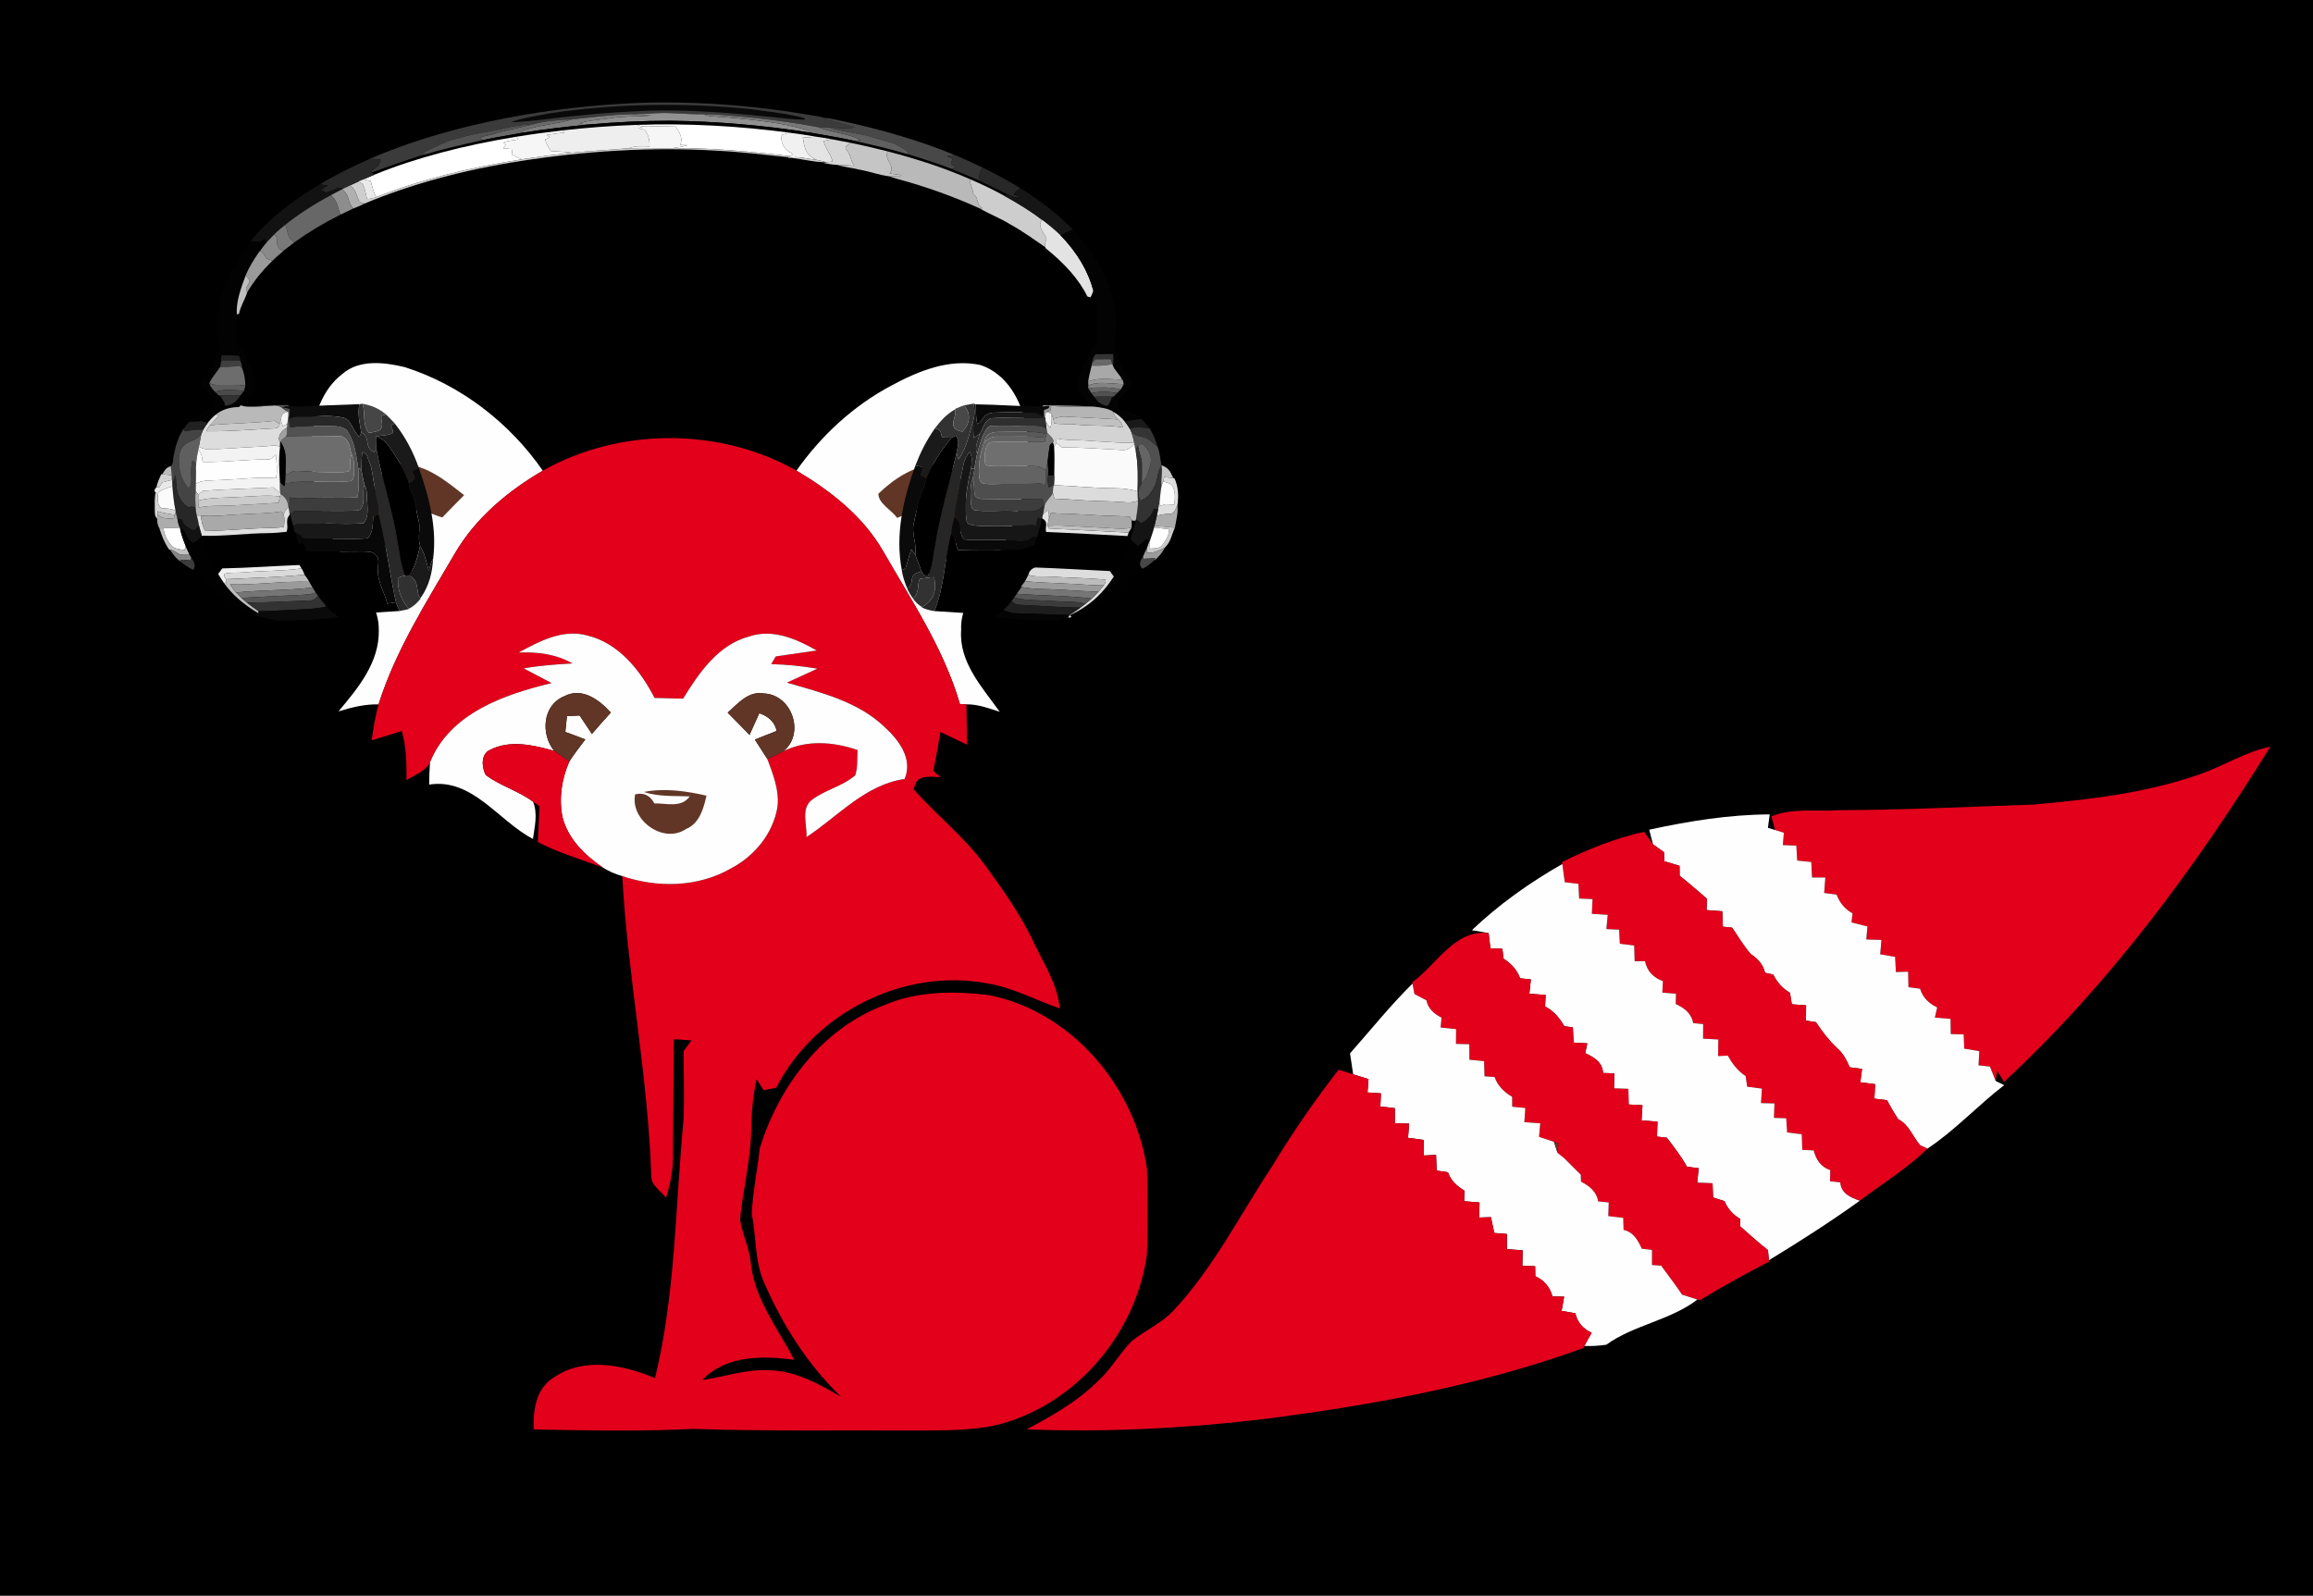 <?xml version="1.0" encoding="utf-8"?>
<!-- Generator: Adobe Illustrator 15.0.2, SVG Export Plug-In . SVG Version: 6.00 Build 0)  -->
<!DOCTYPE svg PUBLIC "-//W3C//DTD SVG 1.1//EN" "http://www.w3.org/Graphics/SVG/1.1/DTD/svg11.dtd">
<svg version="1.1" id="Layer_1" xmlns="http://www.w3.org/2000/svg" xmlns:xlink="http://www.w3.org/1999/xlink" x="0px" y="0px"
	 width="416px" height="287px" viewBox="0 0 416 287" enable-background="new 0 0 416 287" xml:space="preserve">
<path d="M0,0h416v287H0V0z"/>
<path fill="#FDFEFD" d="M61.545,67.279c3.07-2.69,7.56-2.13,11.23-1.26c10.06,3.2,18.85,9.98,24.85,18.63
	c-6.29,3.67-12.09,8.51-15.8,14.86c-5.12,8.76-10.66,17.43-13.74,27.17c-2.47-0.06-4.86,0.55-7.21,1.26
	c3.51-4.16,7.39-8.84,7.25-14.61c0.09-4.13-2.68-7.42-4.88-10.63c-4.71-6.79-7.72-15.01-7.21-23.36
	C56.345,74.869,57.875,70.119,61.545,67.279z"/>
<path fill="#FDFEFD" d="M160.385,69.309c4.84-2.61,10.38-4.86,15.96-3.66c4.72,1.57,7.4,6.41,8.19,11.07
	c1.49,9.08-1.68,18.32-6.77,25.78c-2.18,3.28-5.12,6.56-4.9,10.78c-0.43,5.82,3.8,10.33,6.94,14.74c-1.95-0.62-3.91-1.38-5.99-1.34
	c-0.29-0.02-0.87-0.05-1.17-0.06c-2.9-9.96-8.74-18.66-13.86-27.57c-3.61-6.25-9.43-10.78-15.54-14.41
	C147.705,78.319,153.525,72.929,160.385,69.309z"/>
<path fill="#E3001B" d="M97.625,84.649c13.82-7.81,31.79-7.8,45.62-0.01c6.11,3.63,11.93,8.16,15.54,14.41
	c5.12,8.91,10.96,17.61,13.86,27.57c0.3,0.01,0.88,0.04,1.17,0.06c0.03,2.42,0.07,4.84,0.12,7.26c-1.6-0.77-3.21-1.54-4.8-2.3
	c-0.38,2.34-0.79,4.68-1.29,7c0.32,0.28,0.97,0.84,1.3,1.12c-1.49,0.02-3.16-0.44-4.31,0.79c-0.14,0.35-0.41,1.04-0.54,1.39
	c4.14,4.659,9.12,8.56,12.83,13.61c3.22,4.42,6.42,8.899,8.75,13.859c1.81,3.891,4.36,7.561,4.71,11.96
	c-4.31-1.5-8.4-3.75-12.95-4.489c-14.95-2.891-31.13,5.209-38.02,18.75c-0.57,0.109-1.71,0.34-2.28,0.449
	c-0.42-0.67-0.84-1.33-1.26-1.99c-0.67,3.051-0.94,6.16-0.97,9.28c-0.1,5.39-1.51,10.63-2.01,15.979
	c0.42,2.701,1.74,5.191,1.95,7.951c0.71,6.438,4.91,11.68,7.8,17.278c-5.68-0.788-12.27-0.858-16.55,3.632
	c4.11-0.611,8.15-2.07,12.36-1.75c4.61,0.17,8.74,2.52,12.63,4.778c-5.93-5.729-10.49-12.819-13.76-20.358
	c-1.85-3.932-1.45-8.392-2.33-12.562c0.21-3.96,1.01-7.88,1.46-11.819c3.43-11.141,11.26-21.57,22.45-25.75
	c5.9-2.529,12.52-2.529,18.79-1.771c14.87,2.96,26.32,16.54,28.4,31.29c0.13,5.05,0.13,10.109,0,15.158
	c-1.85,14.291-12.69,27.142-26.75,30.791c-4.89,1.149-9.96,1.021-14.95,1.061c-13.34-0.09-26.68,0.16-40.01-0.29
	c-9.52,0.49-19.07,0.271-28.6,0.101c-0.14-3.479,0.42-7.521,3.75-9.431c5.46-3.67,12.41-2.149,18.07,0.2
	c3.73-15.24,3.64-31.012,5.14-46.521c0.15-4.1,0-8.209,0.01-12.31c0.35-0.479,1.06-1.44,1.42-1.92c-1.07-0.069-2.13-0.13-3.19-0.2
	c0.02,6.801-0.16,13.61-0.14,20.42c0.06,2.75-0.42,5.48-1.26,8.1c-0.91-1.25-2.73-2.209-2.65-3.979
	c-0.6-18.061-4.24-35.87-5.22-53.89c6.34,2.149,13.6,2.03,19.5-1.351c4.26-2.209,7.64-6.289,8.42-11.109
	c0.35-2.97-0.8-5.84-1.81-8.57c0.97-0.48,1.94-0.96,2.91-1.44c4.16-2.06,9.02-1.68,13.3-0.2c-0.1,1.51,0.07,3.09-0.42,4.55
	c-2.29,1.99-5.41,2.6-7.81,4.42c-2.05,1.63-0.8,4.52-0.96,6.689c5.73-3.76,10.53-9.41,17.65-10.45c1.54-3.63-1.04-7-3.59-9.34
	c-4.77-4.59-11.4-6.19-17.57-7.99c1.83-0.84,3.65-1.67,5.48-2.51c-2.75-0.47-5.53-0.74-8.31-0.82c0.2-0.35,0.61-1.03,0.82-1.38
	c2.46-0.36,4.91-0.71,7.37-1.07c-3.62-2.06-7.92-3.96-12.12-2.53c-5.62,1.48-9.04,6.54-11.92,11.19c-1.71-0.05-3.42-0.09-5.13-0.13
	c-2.56-4.96-6.46-9.89-12.15-11.24c-4.37-1.19-8.58,1.05-12.29,3.08c3.35-0.14,6.73,0.27,9.68,1.96c-2.93,0.16-5.87,0.38-8.77,0.89
	c1.66,0.89,3.34,1.77,5.01,2.64c-8.52,2.06-18.31,5.42-21.87,14.28c-0.86,1.65-2.76,2.22-4.23,3.19c0.04-2.97-0.02-5.96-0.84-8.84
	c-1.8,0.56-3.61,1.13-5.42,1.66c0.32-2.17,0.63-4.35,1.24-6.46c3.08-9.74,8.62-18.41,13.74-27.17
	C85.535,93.159,91.334,88.319,97.625,84.649z"/>
<path fill="#613626" d="M67.104,90.259c-0.04-3.03,1.83-7.04,5.39-6.8c4.3,0.19,7.75,3.06,10.98,5.6c-1.32,1.32-2.63,2.65-3.92,4
	c-2-0.5-4.86-2.56-6.36-0.07c-1.97,3.84,2.56,7.58,0.25,11.35C70.385,100.199,66.945,95.689,67.104,90.259z"/>
<path fill="#613626" d="M157.975,88.799c2.86-2.76,6.56-5.18,10.64-5.32c3.24-0.16,4.86,3.34,5.19,6.07
	c0.44,5.73-3.27,10.53-6.36,14.97c-0.28-0.83-0.83-2.48-1.11-3.3c1.48-2.75,3.22-6.87,0.33-9.29c-1.89-0.5-3.61,0.59-5.31,1.21
	C160.334,91.709,157.985,90.569,157.975,88.799z"/>
<path fill="#FDFEFD" d="M93.285,117.359c3.71-2.03,7.92-4.27,12.29-3.08c5.69,1.35,9.59,6.28,12.15,11.24
	c1.71,0.04,3.42,0.08,5.13,0.13c2.88-4.65,6.3-9.71,11.92-11.19c4.2-1.43,8.5,0.47,12.12,2.53c-2.46,0.36-4.91,0.71-7.37,1.07
	c-0.21,0.35-0.62,1.03-0.82,1.38c2.78,0.08,5.56,0.35,8.31,0.82c-1.83,0.84-3.65,1.67-5.48,2.51c6.17,1.8,12.8,3.4,17.57,7.99
	c2.55,2.34,5.13,5.71,3.59,9.34c-7.12,1.04-11.92,6.69-17.65,10.451c0.16-2.17-1.09-5.061,0.96-6.69c2.4-1.82,5.52-2.43,7.81-4.42
	c0.49-1.46,0.32-3.04,0.42-4.55c-4.28-1.48-9.14-1.86-13.3,0.2c3.92-3.26,1.45-10.2-3.57-10.37c-2.76-0.49-4.66,1.82-6.49,3.45
	c1.31,1.33,2.63,2.65,3.93,4c0.6-1.3,1.18-2.6,1.76-3.9c1.53,0.52,2.81,1.52,3.11,3.2c-1.31,0.5-2.61,1.02-3.91,1.55
	c0.56,0.88,1.69,2.63,2.26,3.51c1.01,2.73,2.16,5.6,1.81,8.569c-0.78,4.82-4.16,8.9-8.42,11.111c-5.9,3.379-13.16,3.5-19.5,1.35
	c-1.22-0.34-2.37-0.84-3.44-1.5c-3.27-2.211-6.34-5.2-7.32-9.15c-0.66-3.35-0.13-6.85,1.24-9.95c0.88-1.38,1.89-2.67,2.88-3.97
	c-1.19-0.47-2.4-0.92-3.6-1.35c0.09-0.95,0.19-1.9,0.29-2.85c0.57-0.03,1.71-0.09,2.28-0.11c0.73,1.1,1.47,2.21,2.21,3.32
	c1.11-1.3,2.25-2.57,3.4-3.84c-2.09-2.32-5.19-4.63-8.39-2.93c-3.92,1.61-4.22,6.77-1.82,9.81c-3.69-1.05-7.95-2.03-11.54-0.16
	c-1.67,0.75-1.47,3.15-0.74,4.51c2.62,1.96,5.88,2.84,8.51,4.8c0.88,2.17,0.28,4.479-0.02,6.69c-6.2-3.211-10.87-11-18.67-9.771
	c0.01-1.33,0.06-2.65,0.15-3.98c3.56-8.86,13.35-12.22,21.87-14.28c-1.67-0.87-3.35-1.75-5.01-2.64c2.9-0.51,5.84-0.73,8.77-0.89
	C100.015,117.629,96.635,117.219,93.285,117.359z"/>
<path fill="#613626" d="M101.465,125.229c3.2-1.7,6.3,0.61,8.39,2.93c-1.15,1.27-2.29,2.54-3.4,3.84c-0.74-1.11-1.48-2.22-2.21-3.32
	c-0.57,0.02-1.71,0.08-2.28,0.11c-0.1,0.95-0.2,1.9-0.29,2.85c1.2,0.43,2.41,0.88,3.6,1.35c-0.99,1.3-2,2.59-2.88,3.97
	c-0.91-0.65-1.83-1.28-2.75-1.92C97.245,131.999,97.545,126.839,101.465,125.229z"/>
<path fill="#613626" d="M130.875,128.169c1.83-1.63,3.73-3.94,6.49-3.45c5.02,0.17,7.49,7.11,3.57,10.37
	c-0.97,0.48-1.94,0.96-2.91,1.44c-0.57-0.88-1.7-2.63-2.26-3.51c1.3-0.53,2.6-1.05,3.91-1.55c-0.3-1.68-1.58-2.68-3.11-3.2
	c-0.58,1.3-1.16,2.6-1.76,3.9C133.505,130.819,132.185,129.499,130.875,128.169z"/>
<path fill="#E3001B" d="M88.104,134.879c3.59-1.87,7.85-0.89,11.54,0.16c0.92,0.64,1.84,1.27,2.75,1.92c-1.37,3.1-1.9,6.6-1.24,9.95
	c0.98,3.95,4.05,6.939,7.32,9.15c-3.93-1.51-8.01-2.66-11.75-4.62c0.11-2.149,0.2-4.29,0.31-6.44l-1.16-0.81
	c-2.63-1.96-5.89-2.84-8.51-4.8C86.635,138.029,86.435,135.629,88.104,134.879z"/>
<path fill="#E3001B" d="M395.695,139.229c4.271-1.48,8.13-4.03,12.63-4.93c-13.54,21.82-28.971,42.76-47.891,60.27
	c-0.299-0.49-0.899-1.46-1.209-1.939c-0.07,0.449-0.211,1.34-0.291,1.789c-0.25-0.648-0.771-1.949-1.029-2.6
	c-0.51-0.061-1.54-0.17-2.051-0.221c0.031-0.639,0.101-1.909,0.131-2.549c-0.68-0.11-2.03-0.33-2.7-0.451
	c-0.03-0.639-0.09-1.93-0.11-2.569c-0.58-0.021-1.74-0.04-2.319-0.06c-0.011-0.68-0.029-2.041-0.039-2.721
	c-0.7-0.061-2.12-0.181-2.82-0.24c0.101-0.449,0.32-1.359,0.42-1.819c-1.47-0.7-2.608-1.771-3.079-3.37
	c-0.521-0.07-1.57-0.2-2.091-0.27c-0.021-0.701-0.05-2.09-0.062-2.791c-0.549,0.021-1.648,0.051-2.198,0.061
	c-0.03-0.68-0.101-2.04-0.142-2.73c-0.67-0.108-2.01-0.34-2.68-0.459c0.051-0.641,0.16-1.931,0.221-2.58
	c-0.681-0.021-2.041-0.069-2.721-0.09c0.051-0.591,0.15-1.761,0.2-2.341c-0.71-0.18-2.149-0.54-2.86-0.72
	c0.041-0.41,0.142-1.23,0.18-1.641c-1.379-0.739-2.318-1.92-2.868-3.369c-0.562-0.07-1.67-0.221-2.229-0.29
	c0.051-0.7,0.159-2.091,0.211-2.79c-0.602,0-1.791,0-2.392,0c-0.03-0.7-0.101-2.09-0.142-2.78c-0.629-0.06-1.898-0.19-2.528-0.26
	c-0.04-0.67-0.12-2.021-0.16-2.69c-0.608-0.02-1.819-0.07-2.42-0.09c0.05-0.55,0.142-1.66,0.181-2.22l-1.58-0.5
	c-0.17-0.61-0.511-1.83-0.681-2.44c3.87-1.6,8.181-0.81,12.261-1.119c11.619-0.031,23.221-0.621,34.83-1.011
	C375.805,143.809,386.035,142.629,395.695,139.229z"/>
<path fill="#613626" d="M115.815,142.429c3.75-0.72,7.57-0.17,11.25,0.67c-0.54,2.34-1.24,4.99-3.7,6.01
	c-4.04,2.729-10.08-1.601-9.13-6.25c1.53-0.36,2.69,0.18,3.45,1.63c2.15-0.04,4.89,0.859,6.36-1.26
	C121.295,143.109,118.465,143.329,115.815,142.429z"/>
<path fill="#FDFEFD" d="M296.615,149.219c7.12-1.541,14.36-2.721,21.67-2.75c-0.08,0.609-0.239,1.82-0.319,2.42
	c0.319,0.1,0.959,0.289,1.289,0.38l1.58,0.5c-0.039,0.56-0.13,1.67-0.18,2.22c0.6,0.02,1.811,0.07,2.42,0.09
	c0.04,0.67,0.12,2.02,0.16,2.69c0.63,0.069,1.9,0.2,2.529,0.26c0.041,0.69,0.109,2.08,0.141,2.78c0.6,0,1.79,0,2.391,0
	c-0.051,0.699-0.16,2.09-0.211,2.789c0.561,0.07,1.67,0.221,2.23,0.291c0.55,1.449,1.49,2.63,2.869,3.369
	c-0.039,0.41-0.139,1.23-0.18,1.641c0.711,0.18,2.149,0.54,2.859,0.72c-0.05,0.58-0.148,1.75-0.2,2.341
	c0.681,0.021,2.04,0.069,2.722,0.09c-0.062,0.649-0.17,1.939-0.222,2.58c0.67,0.119,2.011,0.351,2.681,0.459
	c0.041,0.69,0.109,2.051,0.141,2.73c0.55-0.01,1.65-0.04,2.199-0.061c0.011,0.701,0.041,2.09,0.061,2.791
	c0.52,0.068,1.57,0.198,2.09,0.27c0.471,1.6,1.61,2.67,3.08,3.37c-0.1,0.46-0.32,1.37-0.42,1.819c0.7,0.061,2.12,0.181,2.82,0.239
	c0.01,0.681,0.029,2.041,0.039,2.722c0.58,0.02,1.74,0.039,2.32,0.06c0.021,0.64,0.079,1.931,0.109,2.569
	c0.67,0.121,2.021,0.341,2.7,0.451c-0.03,0.64-0.101,1.91-0.132,2.549c0.512,0.051,1.541,0.16,2.052,0.221
	c0.26,0.65,0.778,1.95,1.028,2.6c0.392,0.18,1.15,0.551,1.531,0.74c-4.74,3.641-8.82,8.12-13.82,11.43
	c-0.319-0.14-0.961-0.438-1.279-0.59c-1.36-1.55-2.03-3.76-3.979-4.709c-0.722-1.111-1.392-2.261-2.012-3.421
	c-0.568-0.069-1.689-0.21-2.26-0.28c0.04-0.648,0.109-1.949,0.14-2.6c-0.659-0.08-2-0.25-2.67-0.33c0.08-0.6,0.229-1.811,0.312-2.42
	c-0.562-0.07-1.67-0.21-2.221-0.29c-0.551-1.28-1.181-2.53-2.261-3.44c-1.47-1.379-2.698-2.988-3.812-4.67
	c-0.448-0.068-1.35-0.209-1.799-0.289c0.01-0.681,0.021-2.061,0.029-2.739c-0.65-0.052-1.93-0.142-2.57-0.19
	c-0.08-0.521-0.25-1.56-0.33-2.068c-1.35-0.771-2.33-1.91-3.01-3.271c-0.369-0.08-1.1-0.25-1.47-0.33
	c-0.351-1.479-1.31-2.561-2.56-3.352c-1.291-1.459-2.26-3.17-3.371-4.76c-0.409-0.049-1.25-0.14-1.659-0.18
	c-0.03-0.699-0.08-2.08-0.101-2.77c-0.709-0.061-2.129-0.16-2.83-0.211c0.021-0.51,0.051-1.529,0.069-2.039
	c-1.63-1.381-3.22-2.82-4.909-4.131c-0.011-0.449-0.021-1.35-0.021-1.789c-0.688-0.211-2.05-0.631-2.74-0.83
	c-0.01-0.41-0.039-1.221-0.06-1.631c-0.49-0.35-1.479-1.049-1.971-1.399C297.125,151.199,296.785,149.879,296.615,149.219z"/>
<path fill="#E3001B" d="M280.934,155.029c4.721-2.31,9.611-4.3,14.761-5.42c0.399,0.56,1.2,1.69,1.61,2.25
	c0.489,0.351,1.479,1.05,1.97,1.399c0.021,0.41,0.05,1.221,0.06,1.631c0.69,0.199,2.051,0.619,2.74,0.83
	c0,0.439,0.01,1.34,0.02,1.789c1.69,1.311,3.28,2.75,4.91,4.131c-0.02,0.51-0.05,1.529-0.07,2.039
	c0.701,0.051,2.121,0.15,2.83,0.211c0.021,0.689,0.07,2.07,0.102,2.77c0.41,0.04,1.25,0.131,1.66,0.18
	c1.109,1.59,2.078,3.301,3.369,4.76c1.25,0.791,2.209,1.871,2.561,3.352c0.37,0.08,1.102,0.25,1.471,0.33
	c0.68,1.359,1.659,2.5,3.01,3.271c0.08,0.51,0.25,1.549,0.33,2.068c0.641,0.051,1.92,0.141,2.569,0.19
	c-0.01,0.68-0.02,2.06-0.028,2.739c0.449,0.08,1.35,0.221,1.799,0.289c1.111,1.682,2.341,3.291,3.811,4.67
	c1.08,0.91,1.71,2.16,2.26,3.44c0.551,0.08,1.66,0.22,2.222,0.29c-0.08,0.609-0.23,1.82-0.312,2.42c0.67,0.08,2.01,0.25,2.67,0.33
	c-0.029,0.65-0.1,1.95-0.14,2.6c0.569,0.07,1.69,0.211,2.26,0.28c0.62,1.16,1.29,2.31,2.011,3.421
	c1.949,0.949,2.619,3.159,3.979,4.709c0.319,0.15,0.96,0.45,1.28,0.59c-3.68,3.59-8.08,6.271-12.16,9.36
	c-1.67-0.59-3.34-1.271-3.52-3.31c-0.461-0.051-1.371-0.15-1.83-0.2c0.01-0.5,0.028-1.5,0.039-2c-1.689-0.56-2.58-1.899-2.971-3.55
	c-0.521-0.021-1.55-0.07-2.061-0.09c-0.021-0.701-0.069-2.102-0.09-2.801c-0.66-0.091-1.971-0.261-2.631-0.341
	c-0.039-0.64-0.129-1.92-0.17-2.55c-0.55-0.021-1.65-0.05-2.199-0.068c0.029-0.65,0.069-1.951,0.09-2.602l-2.42-0.051
	c0.039-0.649,0.119-1.961,0.16-2.609c-0.66-0.09-1.979-0.25-2.649-0.34c-0.07-0.471-0.2-1.432-0.271-1.91
	c-1.41-0.91-2.42-2.229-3.201-3.682c-0.438,0.021-1.318,0.062-1.76,0.08c0.01-0.738,0.03-2.229,0.041-2.979
	c-0.691-0.04-2.061-0.12-2.74-0.158c0-0.65,0.011-1.951,0.011-2.611c-0.45-0.039-1.341-0.139-1.79-0.18
	c-0.32-1.761-1.62-2.74-3.141-3.439c0.021-0.461,0.039-1.381,0.049-1.84c-0.608-0.051-1.84-0.15-2.459-0.2
	c0.029-0.511,0.08-1.54,0.109-2.06c-1.689-0.621-2.859-1.791-3.22-3.592c-0.47-0.01-1.41-0.01-1.87-0.01
	c-0.02-0.71-0.061-2.12-0.08-2.818c-0.64-0.08-1.93-0.23-2.58-0.312c-0.029-0.632-0.1-1.9-0.13-2.54
	c-0.569-0.03-1.72-0.08-2.29-0.102c0.061-0.64,0.18-1.92,0.24-2.56c-0.71-0.04-2.141-0.13-2.85-0.181
	c0.028-0.659,0.09-1.989,0.119-2.649c-0.601-0.03-1.811-0.069-2.41-0.101c-0.029-0.659-0.09-1.979-0.119-2.639
	c-0.61-0.07-1.851-0.23-2.461-0.301c-0.109-0.82-0.34-2.449-0.449-3.27L280.934,155.029z"/>
<path fill="#FDFEFD" d="M264.725,167.29c4.869-4.641,10.42-8.57,16.26-11.9c0.109,0.82,0.34,2.449,0.449,3.27
	c0.611,0.07,1.851,0.23,2.461,0.301c0.029,0.659,0.09,1.979,0.119,2.639c0.601,0.031,1.811,0.07,2.41,0.101
	c-0.029,0.66-0.091,1.99-0.119,2.649c0.709,0.051,2.14,0.141,2.85,0.181c-0.061,0.64-0.18,1.92-0.24,2.56
	c0.57,0.021,1.721,0.07,2.29,0.102c0.03,0.64,0.101,1.908,0.13,2.54c0.65,0.08,1.94,0.229,2.58,0.312
	c0.02,0.698,0.061,2.108,0.08,2.818c0.46,0,1.4,0,1.87,0.01c0.36,1.801,1.53,2.971,3.22,3.592c-0.029,0.52-0.08,1.549-0.109,2.06
	c0.619,0.05,1.851,0.149,2.459,0.2c-0.01,0.459-0.028,1.379-0.049,1.84c1.521,0.699,2.819,1.68,3.141,3.439
	c0.449,0.041,1.34,0.141,1.79,0.18c0,0.66-0.011,1.961-0.011,2.611c0.681,0.038,2.05,0.118,2.74,0.158
	c-0.011,0.75-0.031,2.24-0.041,2.979c0.44-0.02,1.32-0.06,1.76-0.08c0.781,1.451,1.791,2.771,3.201,3.682
	c0.069,0.479,0.199,1.439,0.271,1.91c0.67,0.09,1.989,0.25,2.649,0.34c-0.041,0.648-0.121,1.96-0.16,2.609l2.42,0.051
	c-0.021,0.648-0.061,1.949-0.09,2.602c0.55,0.02,1.649,0.049,2.199,0.068c0.041,0.63,0.131,1.91,0.17,2.55
	c0.66,0.08,1.972,0.25,2.631,0.341c0.021,0.699,0.069,2.1,0.091,2.801c0.51,0.02,1.538,0.068,2.06,0.09
	c0.391,1.65,1.28,2.99,2.971,3.55c-0.011,0.5-0.029,1.5-0.039,2c0.459,0.05,1.369,0.149,1.83,0.2c0.18,2.039,1.85,2.72,3.52,3.31
	c-5.29,3.8-10.79,7.31-16.35,10.7c-0.041-0.45-0.121-1.359-0.16-1.82c-1.73-1.34-3.34-2.82-4.98-4.26
	c-0.01-0.33-0.01-1.01-0.02-1.35c-1.28-0.75-2.26-1.82-2.82-3.2c-0.52-0.16-1.54-0.49-2.051-0.66c-0.029-0.63-0.079-1.91-0.1-2.55
	c-0.689-0.02-2.061-0.061-2.75-0.08c0.061-0.65,0.18-1.971,0.25-2.631c-0.529-0.069-1.58-0.199-2.109-0.271
	c-1.01-1.868-2.34-3.538-3.62-5.22c-0.44-0.05-1.32-0.148-1.761-0.2c0.021-0.67,0.07-2.01,0.09-2.68
	c-0.719-0.052-2.149-0.16-2.869-0.222c0.04-0.68,0.13-2.049,0.17-2.729c-0.62-0.04-1.87-0.109-2.49-0.141
	c-0.02-0.699-0.039-2.1-0.05-2.801c-0.649-0.01-1.94-0.039-2.58-0.06c0.011-0.681,0.03-2.05,0.04-2.739
	c-0.5-0.011-1.5-0.051-2.01-0.061c-0.11-1.95-1.631-2.84-3.211-3.57c0.101-0.439,0.281-1.32,0.381-1.76
	c-0.62-0.04-1.859-0.109-2.48-0.141c-0.028-0.681-0.09-2.049-0.119-2.729c-0.381-0.05-1.149-0.16-1.541-0.22
	c-0.85-1.461-1.92-2.771-3.459-3.54c0.029-0.521,0.08-1.56,0.101-2.08c-0.729-0.05-2.2-0.17-2.931-0.22
	c0.07-0.642,0.209-1.931,0.279-2.57c-0.49-0.051-1.459-0.16-1.949-0.21c-0.541-1.53-1.641-2.67-2.971-3.53
	c-0.05-0.449-0.16-1.33-0.21-1.779c-0.54-0.021-1.61-0.061-2.149-0.08c-0.079-0.689-0.239-2.051-0.319-2.729
	C266.985,167.689,265.485,167.418,264.725,167.29z"/>
<path fill="#E3001B" d="M254.004,176.649c4.391-3.13,7.6-9.561,13.73-8.83c0.08,0.68,0.24,2.04,0.32,2.73
	c0.539,0.02,1.608,0.06,2.148,0.08c0.051,0.448,0.16,1.33,0.21,1.778c1.33,0.86,2.431,2,2.972,3.53
	c0.488,0.05,1.459,0.158,1.948,0.21c-0.069,0.642-0.21,1.93-0.278,2.569c0.729,0.051,2.199,0.17,2.93,0.221
	c-0.02,0.521-0.07,1.561-0.1,2.08c1.539,0.771,2.608,2.078,3.459,3.54c0.391,0.06,1.16,0.17,1.541,0.22
	c0.028,0.682,0.09,2.05,0.119,2.729c0.619,0.031,1.859,0.102,2.479,0.142c-0.101,0.438-0.28,1.319-0.382,1.76
	c1.58,0.729,3.102,1.62,3.211,3.57c0.511,0.01,1.511,0.05,2.011,0.062c-0.011,0.688-0.028,2.059-0.04,2.738
	c0.641,0.021,1.932,0.05,2.58,0.061c0.01,0.701,0.029,2.101,0.05,2.801c0.62,0.029,1.87,0.1,2.49,0.14
	c-0.04,0.681-0.13,2.05-0.17,2.729c0.72,0.061,2.149,0.17,2.868,0.221c-0.02,0.67-0.068,2.01-0.09,2.68
	c0.44,0.051,1.32,0.15,1.762,0.2c1.279,1.681,2.609,3.351,3.619,5.22c0.529,0.07,1.58,0.2,2.109,0.271
	c-0.07,0.659-0.189,1.979-0.25,2.631c0.69,0.021,2.061,0.062,2.75,0.08c0.021,0.64,0.07,1.92,0.1,2.55
	c0.512,0.17,1.531,0.5,2.052,0.66c0.562,1.38,1.54,2.449,2.819,3.199c0.011,0.341,0.011,1.021,0.021,1.351
	c1.642,1.438,3.25,2.92,4.979,4.261c0.039,0.461,0.119,1.369,0.16,1.819l0.021,0.278c-4.25,2.142-8.38,4.5-12.472,6.932l-0.398-0.13
	c-0.689-0.222-2.068-0.67-2.76-0.892c-1.182-1.789-2.5-3.479-3.762-5.209c-0.41-0.03-1.229-0.09-1.64-0.121c0-0.68,0-2.039,0-2.719
	c-0.46-0.051-1.38-0.16-1.84-0.211c-0.681-1.52-1.5-2.99-3.271-3.38c-0.011-0.55-0.039-1.63-0.061-2.17
	c-0.67-0.08-2.021-0.239-2.689-0.319c0.021-0.61,0.061-1.841,0.08-2.451c-0.479-0.049-1.431-0.148-1.91-0.198
	c-0.271-1.78-1.609-2.771-3.08-3.552c-0.01-0.31-0.029-0.93-0.039-1.238c-1.021-0.99-1.99-2-3-2.99
	c-0.291-0.229-0.87-0.699-1.17-0.931c0.028-0.431,0.09-1.279,0.119-1.71l-0.779-0.29c-0.67-0.22-2.01-0.671-2.68-0.89
	c0.049-0.61,0.159-1.83,0.219-2.439c-0.719-0.051-2.149-0.15-2.859-0.2c0.051-0.642,0.141-1.92,0.18-2.55
	c-0.59-0.061-1.779-0.172-2.369-0.229c0-0.441,0-1.32,0-1.771c-1.43-0.852-2.621-1.96-3.16-3.57
	c-0.461-0.029-1.369-0.102-1.819-0.13c-0.021-0.681-0.05-2.04-0.069-2.722c-0.66-0.059-1.979-0.198-2.641-0.26
	c0-0.699-0.01-2.1-0.021-2.789c-0.6-0.021-1.799-0.041-2.398-0.061c0-0.66,0.021-1.99,0.021-2.65
	c-0.69-0.068-2.091-0.209-2.781-0.289c0.041-0.439,0.121-1.34,0.16-1.779c-1.33-0.672-2.42-1.602-2.72-3.11
	c-0.729-0.38-1.45-0.75-2.159-1.14c-0.08-0.471-0.25-1.4-0.341-1.87L254.004,176.649z"/>
<path fill="#FDFEFD" d="M242.805,189.449c3.729-4.2,7.229-8.61,11.24-12.55c0.09,0.47,0.26,1.4,0.34,1.87
	c0.709,0.39,1.43,0.76,2.16,1.14c0.299,1.51,1.389,2.439,2.719,3.11c-0.039,0.44-0.119,1.34-0.16,1.78
	c0.691,0.08,2.091,0.22,2.781,0.289c0,0.66-0.021,1.989-0.021,2.649c0.602,0.021,1.8,0.04,2.398,0.062
	c0.012,0.688,0.021,2.09,0.021,2.789c0.66,0.061,1.979,0.201,2.641,0.26c0.021,0.681,0.051,2.041,0.069,2.721
	c0.45,0.029,1.358,0.1,1.82,0.13c0.538,1.61,1.729,2.72,3.159,3.57c0,0.45,0,1.329,0,1.771c0.591,0.059,1.779,0.17,2.369,0.229
	c-0.039,0.63-0.129,1.909-0.18,2.55c0.71,0.05,2.141,0.15,2.86,0.2c-0.06,0.61-0.171,1.829-0.22,2.44
	c0.67,0.219,2.01,0.67,2.68,0.889c0.17,0.5,0.5,1.5,0.66,2c0.3,0.229,0.88,0.701,1.17,0.931c1.01,0.99,1.979,2,3,2.99
	c0.01,0.31,0.029,0.93,0.039,1.239c1.471,0.781,2.811,1.771,3.08,3.551c0.479,0.05,1.431,0.15,1.91,0.199
	c-0.021,0.609-0.061,1.84-0.08,2.451c0.67,0.08,2.021,0.238,2.689,0.318c0.021,0.54,0.05,1.62,0.061,2.17
	c1.771,0.391,2.59,1.86,3.271,3.38c0.46,0.052,1.38,0.16,1.84,0.212c0,0.68,0,2.038,0,2.719c0.41,0.031,1.229,0.09,1.64,0.121
	c1.262,1.729,2.58,3.42,3.762,5.209c0.689,0.221,2.068,0.67,2.76,0.891c-4.91,3.76-11.42,4.54-16.38,8.119
	c-1.312,0.201-2.642,0.261-3.95,0.229c0.42-0.8,0.859-1.6,1.32-2.38c-1.54-0.689-2.58-1.87-2.94-3.5
	c-0.618-0.109-1.85-0.33-2.47-0.439c0.109-0.641,0.34-1.92,0.45-2.561c-0.521-0.01-1.57-0.021-2.091-0.029
	c-0.461-1.681-1.51-2.931-3.09-3.641c-0.011-0.45-0.021-1.352-0.031-1.8c-0.568-0.021-1.719-0.052-2.299-0.062
	c0.011-0.699,0.039-2.1,0.049-2.8c-0.709-0.05-2.118-0.159-2.828-0.21c0-0.68,0-2.04,0-2.72c-0.57-0.04-1.7-0.14-2.271-0.19
	c-0.15-0.709-0.449-2.13-0.6-2.84c-0.53,0.02-1.6,0.051-2.13,0.07c0.021-0.68,0.06-2.03,0.079-2.71
	c-0.689-0.06-2.079-0.171-2.771-0.229c0.011-0.471,0.052-1.421,0.062-1.891c-1.32-0.801-2.471-1.811-2.971-3.311
	c-0.511-0.08-1.521-0.229-2.029-0.311c-0.03-0.7-0.08-2.109-0.11-2.811c-0.54,0.029-1.64,0.08-2.181,0.101
	c-0.01-0.688-0.029-2.09-0.039-2.79c-0.711-0.102-2.12-0.3-2.82-0.398c0.051-0.632,0.15-1.9,0.2-2.541
	c-0.64-0.021-1.931-0.061-2.57-0.08c0-0.67,0-2.029,0-2.699c-0.659-0.08-1.96-0.24-2.61-0.312c0.021-0.59,0.08-1.77,0.11-2.358
	c-0.61-0.041-1.819-0.12-2.42-0.16c0.04-0.6,0.13-1.801,0.181-2.4c-0.689-0.22-2.07-0.65-2.761-0.859
	C243.195,191.959,243.004,190.699,242.805,189.449z"/>
<path fill="#E3001B" d="M240.764,192.379c0.859,0.279,1.729,0.561,2.609,0.84c0.689,0.209,2.07,0.641,2.762,0.859
	c-0.052,0.6-0.142,1.801-0.182,2.4c0.602,0.04,1.811,0.119,2.42,0.16c-0.029,0.59-0.09,1.77-0.109,2.359
	c0.649,0.069,1.951,0.229,2.609,0.311c0,0.67,0,2.029,0,2.699c0.641,0.021,1.932,0.061,2.57,0.08c-0.051,0.641-0.148,1.91-0.2,2.541
	c0.7,0.1,2.108,0.299,2.82,0.398c0.01,0.7,0.028,2.102,0.038,2.79c0.541-0.021,1.642-0.069,2.182-0.101
	c0.03,0.699,0.08,2.109,0.109,2.811c0.511,0.08,1.521,0.229,2.029,0.311c0.5,1.5,1.65,2.51,2.971,3.311
	c-0.01,0.47-0.051,1.42-0.061,1.891c0.69,0.059,2.08,0.17,2.77,0.229c-0.02,0.68-0.059,2.03-0.078,2.71
	c0.529-0.02,1.6-0.051,2.13-0.07c0.149,0.71,0.448,2.131,0.601,2.84c0.569,0.051,1.699,0.15,2.271,0.19c0,0.68,0,2.04,0,2.72
	c0.71,0.051,2.12,0.16,2.829,0.21c-0.01,0.7-0.039,2.101-0.049,2.8c0.58,0.01,1.729,0.041,2.299,0.062
	c0.011,0.448,0.021,1.351,0.031,1.8c1.58,0.71,2.629,1.96,3.09,3.641c0.52,0.01,1.57,0.021,2.09,0.029
	c-0.11,0.641-0.34,1.92-0.45,2.561c0.62,0.109,1.851,0.33,2.47,0.439c0.36,1.631,1.4,2.811,2.94,3.5c-0.46,0.78-0.9,1.58-1.32,2.381
	l-0.2,0.369c-18.24,6.631-37.459,10.182-56.67,12.66c-14.4,1.76-28.94,2.529-43.44,1.96c4.6-2.438,9.2-5.04,12.9-8.76
	c2.31-2.091,3.8-4.87,5.96-7.08c2.41-1.96,5.38-3.188,7.52-5.5c7.26-7.71,11.989-17.28,17.81-26.04
	C232.465,203.689,236.465,197.918,240.764,192.379z"/>
<g>
	<path fill="#3B3B3B" d="M112.688,18.613c11.455-0.622,23.097,0.349,33.833,2.212c0.53,0.108,1.125,0.166,1.571,0.347
		c1.652,0.744,3.838,1.124,5.702,1.725c-1.463,0.372-3.108,0.046-4.656,0.032c-0.659-0.023-1.314-0.042-1.963-0.048
		c-4.586-0.887-9.387-1.509-14.256-1.945c-2.142-0.184-4.285-0.425-6.471-0.388c-2.796,0.071-5.543-0.349-8.334-0.188
		c-1.543,0.087-3.08,0.209-4.642,0.191c-3.625,0.053-7.081,0.592-10.596,0.926c-2.266,0.083-4.552,0.266-6.575,0.767
		c-1.735,0.167-3.496,0.339-5.092,0.709c-2.816,0.721-6.049,1.022-8.697,1.897c-2.276,0.505-3.853,1.427-5.607,2.23
		c-0.516,0.213-0.67,0.533-0.898,0.822c-3.163,1.003-6.227,2.07-9.218,3.181c-0.134-0.384,0.556-0.664,0.883-0.983
		c0.58-0.416,0.649-0.916,0.774-1.392c-0.64-0.112-1.319-0.131-1.998-0.115C79.061,23.113,95.493,19.532,112.688,18.613z"/>
	<path fill="#090909" d="M98.687,20.407c11.692-1.812,24.445-1.994,36.455-0.77c2.762,0.372,5.578,0.703,8.196,1.266
		c0.585,0.145,1.394,0.244,1.512,0.597c-2.553,0.066-4.948-0.407-7.438-0.583c-6.823-0.693-13.81-1.208-20.816-1.01
		c-4.18,0.186-8.36,0.411-12.446,0.877c-4.12,0.335-8.067,1.084-12.273,1.194C93.842,21.211,96.37,20.876,98.687,20.407z"/>
	<path fill="#919191" d="M113.472,20.55c1.562,0.018,3.099-0.104,4.642-0.191c2.791-0.161,5.538,0.26,8.334,0.188
		c1.214,0.531,3.019,0.404,4.538,0.582c4.487,0.429,9.098,0.863,13.081,1.968c0.584,0.193,1.587,0.299,1.467,0.722
		c-8.052-1.245-16.482-2.005-24.976-2.102c-4.949-0.006-9.896,0.248-14.751,0.68c-0.397-0.05-1.19-0.149-1.587-0.197
		c1.606-0.606,3.753-0.629,5.628-0.948c2.355-0.402,4.899-0.251,7.324-0.482C115.937,20.685,114.707,20.604,113.472,20.55z"/>
	<path fill="#7E7E7E" d="M102.876,21.476c3.515-0.333,6.972-0.873,10.596-0.926c1.234,0.055,2.464,0.135,3.7,0.218
		c-2.425,0.231-4.969,0.08-7.324,0.482c-1.875,0.319-4.022,0.342-5.628,0.948c0.397,0.048,1.19,0.147,1.587,0.197
		c-3.922,0.405-7.845,0.83-11.643,1.445c0.009-0.089,0.024-0.271,0.034-0.36C96.707,22.47,100.219,22.343,102.876,21.476z"/>
	<path fill="#787878" d="M126.449,20.547c2.186-0.037,4.329,0.205,6.471,0.388c4.87,0.437,9.67,1.059,14.256,1.945
		c2.285,0.944,5.652,1.16,7.61,2.306c-0.267,0.039-0.797,0.115-1.061,0.151c-2.667-0.579-5.444-1.036-8.191-1.52
		c0.12-0.423-0.882-0.529-1.467-0.722c-3.982-1.104-8.593-1.539-13.081-1.968C129.468,20.952,127.663,21.078,126.449,20.547z"/>
	<path fill="#484848" d="M148.093,21.172c1.314,0.117,2.479,0.435,3.699,0.673c7.2,1.55,13.928,3.576,19.878,6.013
		c-0.471,0.085-0.942,0.167-1.403,0.25c0.372,0.152,0.75,0.304,1.125,0.457c-0.193,0.319-0.322,0.646-0.357,0.977
		c0.303,0.154,0.606,0.308,0.908,0.466c-0.194,0.101-0.571,0.303-0.759,0.407c-2.459-0.988-5.197-1.81-7.869-2.662
		c0.237-0.579-0.903-0.969-1.499-1.406c-1.16-0.797-3.224-1.1-4.834-1.646c-2.38-0.811-5.484-0.938-7.845-1.771
		c1.548,0.014,3.193,0.34,4.656-0.032C151.931,22.295,149.745,21.916,148.093,21.172z"/>
	<path fill="#6A6A6A" d="M96.301,22.243c2.023-0.501,4.31-0.685,6.575-0.767c-2.657,0.868-6.169,0.994-8.678,2.005
		c-0.009,0.089-0.024,0.271-0.034,0.36c-2.465,0.439-4.959,0.848-7.358,1.36c-1.121-0.666,1.16-0.825,2.037-1.121
		C91.179,23.338,93.851,22.89,96.301,22.243z"/>
	<path d="M105.807,22.396c4.854-0.432,9.802-0.686,14.751-0.68c8.494,0.097,16.923,0.857,24.976,2.102
		c2.747,0.484,5.525,0.941,8.191,1.52c3.258,0.749,6.541,1.486,9.591,2.414c2.672,0.852,5.409,1.674,7.869,2.662
		c1.726,0.696,3.456,1.387,5.092,2.131c1.577,0.815,3.293,1.569,4.87,2.387c-0.145,0.06-0.437,0.181-0.581,0.243
		c-1.909-1.049-3.971-2.037-6.145-2.97c-4.417-1.941-9.42-3.59-14.725-4.97c-2.212-0.561-4.458-1.096-6.769-1.56
		c-1.13-0.218-2.266-0.43-3.396-0.643c-0.917-0.17-1.845-0.329-2.792-0.457c-1.557-0.264-3.134-0.512-4.736-0.71
		c-8.915-1.185-18.272-1.734-27.534-1.406c-4.493,0.159-8.945,0.499-13.319,0.99c-2.815,0.326-5.603,0.7-8.334,1.15
		c-9.263,1.509-18.01,3.767-25.384,6.783c-0.157-0.076-0.485-0.225-0.644-0.301c2.991-1.111,6.055-2.178,9.218-3.181
		c3.427-1.043,7.101-1.888,10.801-2.701c2.399-0.512,4.894-0.921,7.358-1.36C97.962,23.226,101.885,22.801,105.807,22.396z"/>
	<path fill="#535353" d="M91.208,22.952c1.597-0.37,3.357-0.542,5.092-0.709c-2.45,0.647-5.122,1.095-7.458,1.837
		c-0.877,0.296-3.158,0.455-2.037,1.121c-3.7,0.813-7.374,1.658-10.801,2.701c0.229-0.29,0.382-0.609,0.898-0.822
		c1.755-0.804,3.332-1.725,5.607-2.23C85.159,23.974,88.392,23.673,91.208,22.952z"/>
	<path fill="#EEEEEE" d="M101.15,23.451c4.374-0.492,8.827-0.832,13.319-0.99c0.297,0.067,0.893,0.2,1.19,0.267
		c-0.273,0.119-0.541,0.237-0.812,0.356c0.267,0.062,0.802,0.186,1.071,0.248c0.803,0.965,0.913,2.003,0.913,3.025
		c-1.325-0.074-2.708-0.106-3.799,0.312c-3.377,0.289-6.803,0.464-10.165,0.794c-1.25-0.131-2.5-0.252-3.779-0.289
		c-0.471-0.68-0.838-1.376-1.061-2.081c0.302-0.128,0.6-0.257,0.902-0.384c-0.204-0.151-0.406-0.301-0.609-0.45
		c1.085-0.156,2.171-0.305,3.262-0.455C101.473,23.717,101.259,23.541,101.15,23.451z"/>
	<path fill="#FFFFFF" d="M114.469,22.46c9.262-0.329,18.62,0.221,27.534,1.406c-0.471,0.124-0.937,0.25-1.398,0.375
		c-0.263,1.201,0.188,2.563,2.023,3.473c-0.12,0.094-0.357,0.283-0.481,0.375c-6.927-0.818-14.047-1.516-21.232-1.438
		c0.962-0.124,1.919-0.278,2.757-0.537c-0.446-0.012-0.892-0.025-1.333-0.037c0.51-1.114-0.016-2.26-0.888-3.305
		c-1.929-0.087-3.863-0.041-5.792-0.043C115.362,22.661,114.767,22.527,114.469,22.46z"/>
	<path fill="#F6F6F6" d="M115.659,22.727c1.928,0.002,3.863-0.043,5.792,0.043c0.872,1.045,1.397,2.191,0.888,3.305
		c0.442,0.012,0.887,0.025,1.333,0.037c-0.838,0.259-1.795,0.413-2.757,0.537c-2.628,0.058-5.261-0.094-7.884,0.019
		c1.091-0.418,2.474-0.386,3.799-0.312c0-1.022-0.11-2.061-0.913-3.025c-0.269-0.062-0.804-0.186-1.071-0.248
		C115.119,22.964,115.386,22.846,115.659,22.727z"/>
	<path fill="#5F5F5F" d="M147.176,22.881c0.649,0.007,1.304,0.025,1.963,0.048c2.361,0.833,5.464,0.96,7.845,1.771
		c1.61,0.546,3.674,0.85,4.834,1.646c0.596,0.437,1.735,0.827,1.499,1.406c-3.05-0.928-6.333-1.665-9.591-2.414
		c0.264-0.037,0.794-0.112,1.061-0.151C152.828,24.041,149.461,23.825,147.176,22.881z"/>
	<path fill="#F6F6F6" d="M92.815,24.601c2.732-0.45,5.519-0.825,8.334-1.15c0.109,0.09,0.323,0.266,0.432,0.354
		c-1.091,0.149-2.177,0.299-3.262,0.455c0.203,0.149,0.406,0.299,0.609,0.45c-0.302,0.126-0.6,0.255-0.902,0.384
		c0.223,0.705,0.59,1.401,1.061,2.081c1.279,0.037,2.528,0.158,3.779,0.289c-3.045,0.34-6.06,0.733-9.025,1.197
		c-0.605-0.273-1.211-0.544-1.805-0.82c0.049-0.342,0.094-0.685,0.144-1.027c-0.565-0.037-1.125-0.087-1.686-0.133
		c0.148-0.207,0.297-0.413,0.451-0.62c-0.114-0.101-0.337-0.303-0.451-0.404c0.724-0.344,1.765-0.437,2.717-0.569
		C93.113,24.964,92.915,24.723,92.815,24.601z"/>
	<path fill="#F1F1F1" d="M142.003,23.866c1.602,0.198,3.179,0.446,4.736,0.71c-0.784,0.076-1.567,0.135-2.361,0.174
		c0.333,1.351,0.189,2.947,2.425,3.976c-1.563-0.117-3.183-0.68-4.746-0.35l-0.307,0.055l0.158-0.142l0.239-0.202
		c0.124-0.092,0.362-0.28,0.481-0.375c-1.835-0.909-2.286-2.271-2.023-3.473C141.066,24.117,141.533,23.99,142.003,23.866z"/>
	<path fill="#E4E4E4" d="M144.378,24.75c0.793-0.039,1.577-0.099,2.361-0.174c0.947,0.128,1.874,0.287,2.792,0.457
		c-0.461,0.11-0.923,0.22-1.384,0.333c0.223,1.256,1.349,2.42,1.577,3.687c-0.259,0.032-0.778,0.099-1.042,0.131
		c-0.615-0.163-1.245-0.312-1.879-0.457C144.568,27.697,144.711,26.101,144.378,24.75z"/>
	<path fill="#FFFFFF" d="M67.432,31.384c7.374-3.016,16.121-5.273,25.384-6.783c0.099,0.122,0.298,0.363,0.396,0.485
		c-0.952,0.133-1.993,0.225-2.717,0.569c0.114,0.102,0.337,0.304,0.451,0.404c-0.154,0.207-0.302,0.414-0.451,0.62
		c0.56,0.046,1.12,0.097,1.686,0.133c-0.05,0.342-0.095,0.685-0.144,1.027c0.594,0.275,1.2,0.546,1.805,0.82
		c-9.516,1.493-18.545,3.739-26.151,6.796c-0.576-0.949-0.709-1.929-1.027-2.898c-0.322-0.076-0.963-0.229-1.285-0.308
		C66.059,31.96,66.743,31.671,67.432,31.384z"/>
	<path fill="#D6D6D6" d="M149.531,25.033c1.13,0.213,2.267,0.425,3.396,0.643c-0.402,0.388-1.225,0.785-0.694,1.233
		c0.803,0.935,0.714,1.957,1.398,2.903c-1.012-0.083-2.032-0.138-3.059-0.168c-0.842-0.023-1.626-0.172-2.39-0.322l0.501-0.14
		c0.263-0.032,0.783-0.099,1.042-0.131c-0.228-1.266-1.354-2.43-1.577-3.687C148.608,25.253,149.07,25.144,149.531,25.033z"/>
	<path fill="#C5C5C5" d="M152.927,25.676c2.311,0.464,4.557,0.999,6.769,1.56c-0.868,1.309,1.496,2.641,0.297,3.969
		c0.7,0.094,1.398,0.193,2.103,0.29c-0.074,0.064-0.224,0.193-0.298,0.259c-0.6-0.009-1.194-0.021-1.791-0.032
		c-1.992-0.252-3.633-0.902-5.567-1.24c-1.255-0.312-2.717-0.438-3.868-0.836c1.027,0.03,2.047,0.085,3.059,0.168
		c-0.684-0.946-0.595-1.969-1.398-2.903C151.702,26.461,152.525,26.064,152.927,25.676z"/>
	<path fill="#CECECE" d="M102.867,27.463c3.361-0.331,6.788-0.505,10.165-0.794c2.623-0.113,5.256,0.039,7.884-0.019
		c7.185-0.078,14.306,0.62,21.232,1.438l-0.239,0.202c-4.268-0.434-8.508-0.981-12.872-1.181
		c-11.841-0.749-23.959,0.074-35.24,1.826c-10.438,1.605-20.077,4.251-28.219,7.674c-0.621-0.094-0.977-0.283-1.066-0.563
		c-0.392-0.914-0.486-1.879-1.533-2.706c0.471-0.223,0.938-0.446,1.418-0.664c0.362,0.161,0.863,0.301,0.898,0.561
		c0.426,0.843,0.46,1.713,0.743,2.565c0.614-0.034,1.17-0.165,1.651-0.347c7.605-3.057,16.635-5.304,26.151-6.796
		C96.807,28.196,99.821,27.803,102.867,27.463z"/>
	<path fill="#B9B9B9" d="M159.696,27.236c5.305,1.38,10.309,3.029,14.725,4.97c-0.054,0.891,0.641,1.757,0.605,2.655
		c1.151,0.806,0.382,1.844,1.701,2.611l-0.53,0.002c-4.531-2.049-9.52-3.891-15.019-5.352c-0.427-0.112-0.818-0.246-1.171-0.402
		c0.596,0.012,1.19,0.023,1.791,0.032c0.074-0.066,0.224-0.195,0.298-0.259c-0.704-0.097-1.403-0.195-2.103-0.29
		C161.192,29.877,158.828,28.545,159.696,27.236z"/>
	<path fill="#353535" d="M170.267,28.108c0.461-0.083,0.932-0.165,1.403-0.25c1.765,0.73,3.447,1.5,5.087,2.29
		c-0.6,0.781-0.763,1.585-0.481,2.398c-1.636-0.744-3.366-1.436-5.092-2.131c0.188-0.104,0.565-0.306,0.759-0.407
		c-0.302-0.158-0.604-0.312-0.908-0.466c0.035-0.331,0.164-0.657,0.357-0.977C171.017,28.412,170.639,28.26,170.267,28.108z"/>
	<path fill="#CDCDCD" d="M142.058,28.377c1.562-0.331,3.183,0.232,4.746,0.35c0.634,0.145,1.264,0.294,1.879,0.457
		C146.367,29.193,144.314,28.568,142.058,28.377z"/>
	<path fill="#282828" d="M66.446,28.593c0.679-0.016,1.358,0.002,1.998,0.115c-0.125,0.476-0.194,0.976-0.774,1.392
		c-0.327,0.319-1.017,0.6-0.883,0.983c0.159,0.076,0.487,0.225,0.644,0.301c-0.688,0.287-1.373,0.576-2.052,0.866
		c-0.332,0.14-0.659,0.283-0.981,0.427c-0.48,0.218-0.948,0.441-1.418,0.664c-0.397,0.19-0.797,0.379-1.19,0.572
		c-0.263-0.016-0.793-0.046-1.06-0.062c-0.666,0.264-1.333,0.528-2.004,0.79c-0.352-0.156-0.705-0.312-1.052-0.469
		c0.412-0.264,0.828-0.528,1.245-0.792c-0.348-0.06-1.042-0.177-1.389-0.234C60.193,31.505,63.282,30.024,66.446,28.593z"/>
	<path fill="#282828" d="M176.758,30.148c2.404,1.165,4.657,2.398,6.739,3.689c-0.551,0.344-0.917,0.742-1.209,1.142
		c0.466,0.165,0.907,0.344,1.344,0.53c-1.067,0.101-1.855-0.223-2.484-0.576c-1.577-0.818-3.293-1.571-4.87-2.387
		C175.995,31.733,176.158,30.929,176.758,30.148z"/>
	<path fill="#EAEAEA" d="M64.398,32.677c0.322-0.145,0.649-0.287,0.981-0.427c0.322,0.079,0.962,0.232,1.285,0.308
		c0.317,0.969,0.451,1.95,1.027,2.898c-0.481,0.182-1.037,0.312-1.651,0.347c-0.283-0.852-0.317-1.723-0.743-2.565
		C65.261,32.978,64.76,32.837,64.398,32.677z"/>
	<path fill="#CDCDCD" d="M175.027,34.861c0.035-0.898-0.659-1.764-0.605-2.655c2.173,0.933,4.235,1.92,6.145,2.97
		c2.504,1.383,4.855,2.83,6.882,4.373c-1.041,1.054,0.373,2.26,0.764,3.347c-0.139,0.503-0.352,1.003-0.273,1.516
		c-2.047-1.374-3.941-2.802-6.277-4.079c-1.632-1.032-3.773-1.854-5.464-2.857l0.53-0.002
		C175.409,36.706,176.178,35.667,175.027,34.861z"/>
	<path fill="#121212" d="M45.065,43.373c2.99-3.68,7.209-7.141,12.465-10.228c0.347,0.058,1.041,0.174,1.389,0.234
		c-0.417,0.264-0.833,0.528-1.245,0.792c0.347,0.156,0.7,0.312,1.052,0.469c0.67-0.262,1.338-0.526,2.004-0.79
		c0.267,0.016,0.797,0.046,1.06,0.062l-0.272,0.135c-0.694,0.345-1.358,0.706-2.023,1.063c-3.094,1.661-5.876,3.452-8.236,5.354
		c-0.7,0.549-1.374,1.109-1.934,1.693c-0.491,0.5-0.976,1.001-1.448,1.507c-0.05-0.175-0.153-0.519-0.204-0.694
		c-0.371,0.179-0.738,0.361-1.11,0.54C46.062,43.465,45.565,43.419,45.065,43.373z"/>
	<path fill="#B0B0B0" d="M61.79,33.913c0.393-0.193,0.793-0.381,1.19-0.572c1.047,0.827,1.141,1.792,1.533,2.706
		c0.089,0.28,0.445,0.469,1.066,0.563c-0.635,0.321-1.304,0.624-2.043,0.893c-1.071-1.107-0.595-2.414-2.018-3.455L61.79,33.913z"/>
	<path fill="#161616" d="M182.287,34.979c0.292-0.4,0.658-0.797,1.209-1.142c3.739,2.313,6.932,4.816,9.461,7.458
		c-0.763,0.322-1.522,0.648-2.267,0.977c-0.966-0.935-2.077-1.838-3.243-2.722c-2.027-1.543-4.378-2.99-6.882-4.373
		c0.144-0.062,0.436-0.184,0.581-0.243c0.629,0.354,1.417,0.677,2.484,0.576C183.194,35.323,182.753,35.144,182.287,34.979z"/>
	<path fill="#8D8D8D" d="M59.494,35.111c0.665-0.358,1.329-0.719,2.023-1.063c1.423,1.041,0.947,2.348,2.018,3.455
		c-0.764,0.368-1.513,0.744-2.306,1.1C60.718,37.434,60.758,36.184,59.494,35.111z"/>
	<path fill="#676767" d="M51.258,40.465c2.359-1.902,5.142-3.693,8.236-5.354c1.264,1.073,1.224,2.322,1.735,3.491
		c-3.059,1.534-5.811,3.2-8.255,4.954C51.471,42.668,51.888,41.487,51.258,40.465z"/>
	<path fill="#E3E3E3" d="M188.212,42.896c-0.392-1.086-1.805-2.292-0.764-3.347c1.166,0.884,2.277,1.787,3.243,2.722
		c3.09,3.165,5.049,6.566,5.951,10.012c-0.159,0.404-0.288,0.811-0.531,1.206l-0.55-0.17c-1.458-3.032-4.081-5.926-7.423-8.613
		c-0.049-0.073-0.148-0.22-0.199-0.294C187.86,43.899,188.073,43.398,188.212,42.896z"/>
	<path fill="#797979" d="M51.258,40.465c0.629,1.022,0.213,2.203,1.715,3.091c-0.655,0.529-1.338,1.05-2.039,1.567
		c-1.893-0.788-0.48-2.033-1.611-2.965C49.884,41.575,50.559,41.014,51.258,40.465z"/>
	<path fill="#030303" d="M190.691,42.271c0.745-0.329,1.503-0.655,2.267-0.977c6.421,6.767,8.855,14.316,7.314,21.659
		c0.44,0.177,0.668,0.397,0.693,0.661c0.318,1.208,0.675,2.43,1.622,3.572c0.521,0.689,1.15,1.408,0.933,2.154
		c-0.318,0.843-1.448,1.546-2.054,2.341c-0.481,0.627-0.416,1.302-0.366,1.955c1.933,0.193,3.267,0.928,4.135,1.707
		c-0.997,0.138-1.984,0.29-2.956,0.457c-0.511-0.618-1.136-1.22-2.043-1.732c-0.779-0.588-2.212-0.802-3.58-0.937
		c-1.017-1.089-2.479-2.125-2.837-3.321c-0.297-2.375,1.627-4.642,2.415-6.961c0.185-0.085,0.546-0.253,0.729-0.338
		c0.64-2.458,0.229-4.936,0.268-7.403c-0.044-0.948-0.392-1.883-0.589-2.825C195.74,48.837,193.781,45.436,190.691,42.271z"/>
	<path fill="#898989" d="M49.324,42.158c1.13,0.933-0.282,2.177,1.611,2.965l0.031,0.018c-0.685,0.579-1.369,1.158-1.954,1.757
		c-0.367-0.126-0.734-0.253-1.096-0.379c-0.233-0.496-0.481-1.004-1.155-1.417c0.326-0.487,0.708-0.965,1.115-1.438
		C48.348,43.16,48.833,42.659,49.324,42.158z"/>
	<path fill="#020202" d="M46.562,43.511c0.373-0.179,0.739-0.36,1.11-0.54c0.05,0.175,0.153,0.519,0.204,0.694
		c-0.407,0.473-0.789,0.951-1.115,1.438c-1.051,1.454-1.964,2.936-2.579,4.444c-0.853,2.32-1.76,4.667-1.586,7.031
		c-0.021,2-0.293,4.017,0.381,6.001c0.977,0.342,0.818,0.974,1.15,1.465c0.764,1.973,2.311,3.928,1.825,5.96
		c-0.486,1.027-1.542,1.979-2.638,2.894c-0.094,0.079-0.273,0.235-0.362,0.315c-1.899-0.005-3.268,0.636-4.141,1.353
		c-0.595,0.464-1.036,0.967-1.442,1.472c-0.288-0.076-0.858-0.223-1.146-0.296c-0.744,0.055-1.493,0.11-2.237,0.168
		c0.962-0.972,2.296-2.019,4.726-2.281c0.03-0.732,0.124-1.5-0.541-2.187c-0.699-0.758-1.735-1.47-1.943-2.308
		c0.05-0.728,0.585-1.417,1.125-2.09c0.977-1.201,1.185-2.494,1.661-3.746c0.485-0.232,0.64-0.508,0.466-0.829
		c-1.195-6.45,0.704-13.028,5.583-19.096C45.565,43.419,46.062,43.465,46.562,43.511z"/>
	<path fill="#9A9A9A" d="M46.761,45.103c0.673,0.414,0.921,0.921,1.155,1.417c0.361,0.126,0.729,0.252,1.096,0.379
		c-1.899,1.814-3.387,3.714-4.537,5.657c-0.689-0.709,0.407-1.401,0.416-2.11c-0.173-0.311-0.456-0.604-0.708-0.898
		C44.797,48.038,45.71,46.557,46.761,45.103z"/>
	<path fill="#BEBEBE" d="M42.596,56.578c-0.173-2.363,0.733-4.711,1.586-7.031c0.253,0.294,0.535,0.588,0.708,0.898
		c-0.009,0.709-1.105,1.401-0.416,2.11c-0.407,1.284-1.234,2.55-1.469,3.852L42.596,56.578z"/>
	<path fill="#343434" d="M197.063,63.698c1.051,0,2.103-0.004,3.159-0.016c0.03,0.691,0.03,1.38-0.055,2.07
		c-0.025-0.067-0.074-0.205-0.099-0.271c-0.104-0.292-0.198-0.583-0.292-0.875c-0.922,0.007-1.841,0.014-2.757,0.019
		c-0.208,0.209-0.407,0.418-0.596,0.632C196.403,64.72,196.647,64.194,197.063,63.698z"/>
	<path fill="#222222" d="M39.883,63.889c1.001,0.018,2.033-0.021,3.015,0.096c0.248,0.262,0.343,0.54,0.288,0.836
		c-1.126,0-2.252-0.004-3.377-0.009C39.715,64.502,39.739,64.194,39.883,63.889z"/>
	<path fill="#686868" d="M197.019,64.624c0.917-0.005,1.835-0.012,2.757-0.019c0.094,0.292,0.188,0.583,0.292,0.875
		c-1.166,0.271-2.449,0.337-3.734,0.28c0.021-0.126,0.065-0.379,0.089-0.505C196.611,65.042,196.811,64.833,197.019,64.624z"/>
	<path fill="#404040" d="M39.809,64.812c1.125,0.004,2.251,0.009,3.377,0.009c0.212,0.446,0.386,0.898,0.332,1.357
		c-0.104-0.096-0.317-0.289-0.427-0.386c-1.141,0.147-2.32,0.214-3.501,0.211C39.65,65.604,39.745,65.209,39.809,64.812z"/>
	<path fill="#A8A8A8" d="M196.333,65.76c1.285,0.057,2.569-0.009,3.734-0.28c0.025,0.067,0.074,0.205,0.099,0.271
		c0.298,0.875,1.29,1.656,1.626,2.526c-2.053-0.03-4.468-0.418-6.084,0.37C195.833,67.683,196.116,66.723,196.333,65.76z"/>
	<path fill="#6D6D6D" d="M39.59,66.004c1.181,0.002,2.36-0.064,3.501-0.211c0.109,0.097,0.322,0.29,0.427,0.386
		c0.445,1.029,0.565,2.079,0.609,3.126c-1.661-0.122-3.342-0.083-5.018-0.074c-0.584,0.028-1.016-0.174-1.463-0.312
		C38.054,67.915,38.971,66.98,39.59,66.004z"/>
	<path fill="#969696" d="M195.709,68.647c1.616-0.788,4.031-0.4,6.084-0.37l0.119,0.004c0.064,0.264,0.128,0.528,0.204,0.792
		c-2.098-0.007-4.751-0.588-6.367,0.285C195.74,69.183,195.72,68.827,195.709,68.647z"/>
	<path fill="#5D5D5D" d="M37.646,68.918c0.448,0.138,0.879,0.34,1.463,0.312c1.676-0.009,3.357-0.048,5.018,0.074
		c-0.054,0.315-0.129,0.629-0.213,0.944c-1.746-0.042-3.734-0.356-5.216,0.236C38.177,69.989,37.761,69.472,37.646,68.918z"/>
	<path fill="#838383" d="M195.749,69.359c1.616-0.873,4.269-0.292,6.367-0.285c-0.159,0.324-0.342,0.646-0.536,0.967
		c-1.815-0.478-3.917-0.379-5.885-0.259C195.709,69.676,195.735,69.465,195.749,69.359z"/>
	<path fill="#666666" d="M195.695,69.782c1.968-0.12,4.07-0.218,5.885,0.259c-0.222,0.214-0.441,0.427-0.659,0.641
		c-1.517-0.257-3.159-0.324-4.632,0.03C196.086,70.402,195.878,70.092,195.695,69.782z"/>
	<path fill="#4A4A4A" d="M38.699,70.485c1.481-0.593,3.47-0.278,5.216-0.236c-0.238,0.289-0.466,0.579-0.68,0.873
		c-1.204-0.069-2.424-0.078-3.629,0.009l-0.237,0.011C39.145,70.924,38.922,70.703,38.699,70.485z"/>
	<path fill="#515151" d="M196.289,70.712c1.473-0.354,3.115-0.287,4.632-0.03c-0.219,0.223-0.437,0.448-0.66,0.67h-0.248
		c-1.076-0.055-2.152-0.016-3.223,0C196.622,71.137,196.454,70.924,196.289,70.712z"/>
	<path fill="#323232" d="M39.605,71.13c1.205-0.087,2.425-0.078,3.629-0.009c-0.5,0.73-1.001,1.594-2.732,1.879
		C40.488,72.35,39.878,71.757,39.605,71.13z"/>
	<path fill="#323232" d="M196.791,71.353c1.071-0.016,2.147-0.055,3.223,0c-0.154,0.558-0.427,1.109-0.823,1.64
		C197.678,72.8,197.271,71.953,196.791,71.353z"/>
	<path fill="#B9B9B9" d="M42.953,73.213c0.089-0.08,0.268-0.236,0.362-0.315c0.178,0.051,0.535,0.149,0.713,0.198
		c1.805,0.163,3.625-0.089,5.419-0.181c1.339,0.06,1.399,0.808,2.386,1.111c-1.299,0.267-1.189,0.942-1.343,1.489
		c-0.08,0.259-0.154,0.521-0.218,0.783c-0.263-0.211-0.525-0.418-0.794-0.625c-3.833,0.448-7.848,0.432-11.717,0.806
		c0.59-0.616,1.146-1.238,1.651-1.867l-0.6-0.046C39.685,73.85,41.053,73.208,42.953,73.213z"/>
	<path fill="#525252" d="M44.028,73.096c2.579-0.009,5.117-0.308,7.696-0.241c0.083,0.034,0.244,0.107,0.328,0.142
		c-0.432,0.076-0.858,0.159-1.27,0.253c0.337,0.062,1.006,0.184,1.344,0.246c0.079,0.606-0.069,1.213-0.139,1.819
		c0.005,0.508,0.104,1.016,0.218,1.523c2.563-0.326,5.251-0.25,7.879-0.197c1.195,0.029,2.271,0.45,2.474,1.003
		c1.349,2.126,1.478,4.357,1.879,6.551c0.02,1.757,0.242,3.519-0.168,5.271c-2.395,0.117-4.8,0.016-7.2,0.06
		c-1.642,0.012-3.397,0.317-4.934-0.083c-0.035,0.822-0.134,1.645-0.104,2.469c-0.03-0.161-0.095-0.48-0.129-0.641
		c-0.114-0.84-0.317-1.72-1.438-2.414l-0.045-0.156c-0.099-0.66-0.114-1.318-0.079-1.976c0.257,0.246,0.524,0.494,0.802,0.74
		c0.025-0.117,0.08-0.352,0.104-0.469c3.6-0.843,7.859-0.042,11.668-0.461c0.699-0.138,0.579-0.579,0.704-0.864
		c0.075-1.334,0.223-2.685-0.362-4.001c-0.451-1.065-0.179-2.409-1.88-3.229c-3.292-0.062-6.614-0.081-9.907,0.045
		c0.203-0.519,0.169-1.047,0.153-1.571c0.011-0.177,0.041-0.528,0.05-0.703c0.09-0.728,0.258-1.456,0.159-2.187
		c-0.986-0.303-1.046-1.052-2.386-1.111C47.653,73.007,45.833,73.259,44.028,73.096z"/>
	<path fill="#0D0D0D" d="M53.589,73.115c3.684-0.128,7.357-0.324,11.052-0.427c-0.356,1.688,0.045,3.379,0.328,5.062
		c-0.085,0.275-0.208,0.551-0.332,0.824c-1.166-1.047-1.156-2.296-2.445-3.326c-1.74-0.526-3.927-0.468-5.896-0.329
		c-1.458,0.117-3.179-0.192-4.309,0.395c0.07-0.606,0.218-1.213,0.139-1.819c-0.338-0.062-1.007-0.184-1.344-0.246
		c0.412-0.094,0.838-0.177,1.27-0.253C52.433,73.027,53.202,73.085,53.589,73.115z"/>
	<path fill="#313131" d="M64.641,72.688l0.545-0.071c0.585,1.736-0.094,3.535,1.131,5.235c0.847-0.129,1.849-0.267,2.157-0.708
		c0.605-0.772-0.085-1.596,0.148-2.387c0.203-0.057,0.6-0.167,0.798-0.225c0.546,0.535,1.086,1.07,1.568,1.619
		c-0.168,0.099-0.501,0.294-0.67,0.391c0.159,0.434,0.427,0.871,0.348,1.316c-0.68,0.453-1.959,0.469-3.005,0.593
		c-0.119,0.786-0.044,1.573,0.044,2.359c-0.113,0.126-0.341,0.376-0.451,0.5c-1.92-0.987-0.451-2.526-2.286-3.56
		C64.686,76.066,64.284,74.375,64.641,72.688z"/>
	<path fill="#464646" d="M65.186,72.616c1.955,0.324,3.273,1.098,4.234,1.916c-0.198,0.057-0.595,0.167-0.798,0.225
		c-0.233,0.791,0.457,1.615-0.148,2.387c-0.308,0.441-1.31,0.579-2.157,0.708C65.092,76.151,65.771,74.353,65.186,72.616z"/>
	<path fill="#323232" d="M173.382,72.896c0.574-0.099,1.15-0.202,1.73-0.308c0.217,1.047,0.217,2.104-0.081,3.146
		c-0.753,2.304-1.056,4.66-2.647,6.886c-0.129-0.386-0.258-0.771-0.353-1.157c0.145-1.024,0.705-2.122-0.163-3.103
		c-0.179,0.089-0.541,0.266-0.724,0.355c-0.561-0.004-1.121-0.02-1.676-0.034c-0.343-0.561,0.04-1.362-1.324-1.642
		c0.917-1.199,1.914-2.423,3.644-3.429c0.322,1.107-0.739,2.205-0.168,3.307c0.149,0.361,0.853,0.552,1.462,0.735
		C174.493,76.179,174.69,74.408,173.382,72.896z"/>
	<path fill="#191919" d="M175.112,72.589l0.371,0.126c0.099,1.188-0.034,2.382,0.308,3.565c1.175-0.62,0.817-1.824,2.826-2.067
		c2.345-0.085,4.745-0.164,7.085-0.021c0.982,0.023,1.557,0.407,2.087,0.742l0.07,0.22c-3.193,0.151-6.417-0.124-9.605,0.06
		c-1.528,0.747-1.344,1.911-2.083,2.839c-0.332,0.241-0.675,0.479-1.021,0.716c-0.173-1.011-0.039-2.023-0.12-3.034
		C175.33,74.693,175.33,73.636,175.112,72.589z"/>
	<path fill="#090909" d="M175.483,72.715c3.996,0.051,7.988,0.386,11.97,0.397c0.307-0.034,0.917-0.103,1.225-0.138
		c0.154,0.326-0.144,0.569-0.893,0.73c-0.04,0.41-0.05,0.818,0.004,1.229c-0.53-0.335-1.105-0.719-2.087-0.742
		c-2.34-0.143-4.74-0.064-7.085,0.021c-2.008,0.243-1.651,1.447-2.826,2.067C175.449,75.097,175.583,73.902,175.483,72.715z"/>
	<path fill="#959595" d="M187.657,72.867c2.846,0.062,5.707,0.058,8.538,0.243c-2.375,0.129-4.759,0.053-7.115-0.099
		c-0.065,0.292-0.109,0.581-0.134,0.869c-0.214,0.048-0.645,0.146-0.862,0.195c-0.035,0.356-0.065,0.712-0.084,1.071l-0.139,0.009
		l-0.07-0.22c-0.054-0.412-0.044-0.82-0.004-1.229c0.749-0.161,1.046-0.404,0.893-0.73c-0.308,0.035-0.918,0.104-1.225,0.138
		L187.657,72.867z"/>
	<path fill="#484848" d="M171.78,73.546c0.511-0.227,1.031-0.45,1.602-0.65c1.309,1.511,1.111,3.282-0.298,4.757
		c-0.609-0.184-1.313-0.375-1.462-0.735c-0.571-1.102,0.49-2.2,0.168-3.307L171.78,73.546z"/>
	<path fill="#B5B5B5" d="M189.08,73.011c2.355,0.152,4.74,0.228,7.115,0.099l0.462,0.021c1.368,0.135,2.801,0.349,3.58,0.937
		c0.059,0.48,0.352,0.939,0.863,1.36c-3.209-0.195-6.422-0.365-9.645-0.501c-0.769-0.043-1.378,0.241-2.043,0.375
		c-0.088-0.314-0.183-0.625-0.288-0.935c-0.257-0.074-0.778-0.218-1.041-0.292c0.217-0.048,0.648-0.147,0.862-0.195
		C188.971,73.592,189.015,73.303,189.08,73.011z"/>
	<path fill="#F5F5F5" d="M50.49,75.515c0.154-0.547,0.044-1.222,1.343-1.489c0.099,0.73-0.069,1.458-0.159,2.187
		c-0.272,0.143-0.545,0.29-0.818,0.435C50.732,76.268,50.599,75.892,50.49,75.515z"/>
	<path fill="#F3F3F3" d="M188.083,74.075c0.263,0.074,0.783,0.218,1.041,0.292c0.04,0.866,0.12,1.741-0.263,2.595
		c-0.312-0.395-0.599-0.795-0.812-1.204c-0.015-0.154-0.039-0.461-0.049-0.613C188.019,74.787,188.048,74.431,188.083,74.075z"/>
	<path fill="#D3D3D3" d="M200.237,74.068c0.907,0.512,1.532,1.114,2.043,1.732c0.357,0.439,0.679,0.887,0.941,1.341l0.135,0.229
		c0.272,0.751,0.51,1.504,0.644,2.265c-3.897,0.069-7.675-0.452-11.548-0.512c-0.852-0.007-1.656-0.14-2.445-0.266
		c-0.005,0.269-0.005,0.54,0,0.811c-0.104,0.172-0.312,0.517-0.416,0.689c-0.06-0.189-0.174-0.563-0.229-0.751
		c0.373-0.664-0.673-1.245-1.081-1.851c-0.015-0.138-0.04-0.414-0.054-0.551c-0.065-0.482-0.129-0.964-0.179-1.445
		c0.213,0.409,0.501,0.809,0.812,1.204c0.383-0.854,0.303-1.729,0.263-2.595c0.104,0.31,0.199,0.62,0.288,0.935
		c0.074,0.273,0.14,0.549,0.2,0.827c1.214,0.246,2.567,0.039,3.827,0.207c2.807,0.342,5.807,0.046,8.539,0.549
		c-0.133-0.505-0.341-1.008-0.877-1.456C200.589,75.007,200.296,74.548,200.237,74.068z"/>
	<path fill="#DDDDDD" d="M38.812,74.566l0.6,0.046c-0.506,0.629-1.061,1.251-1.651,1.867c-0.303,0.352-0.495,0.709-0.635,1.073
		c4.007,0.071,7.968-0.29,11.935-0.496c0.948,0.018,1.269-0.384,1.21-0.758c0.064-0.262,0.139-0.524,0.218-0.783
		c0.109,0.376,0.243,0.753,0.367,1.132c0.272-0.145,0.545-0.292,0.818-0.435c-0.009,0.175-0.039,0.526-0.05,0.703
		c-1.408,0.783-1.715,1.845-1.239,2.82c-0.005,0.154-0.016,0.462-0.02,0.616c-0.293-0.092-0.585-0.182-0.877-0.271
		c-1.607,0.255-3.333,0.25-4.994,0.37c-2.4,0.124-4.795,0.36-7.219,0.319c-0.655,0.023-1.056-0.248-1.522-0.407
		c0.144-0.765,0.292-1.53,0.451-2.294c0.08-0.186,0.238-0.558,0.318-0.744c0.242-0.434,0.52-0.866,0.848-1.286
		C37.776,75.533,38.217,75.03,38.812,74.566z"/>
	<path fill="#282828" d="M51.987,75.315c1.13-0.587,2.851-0.278,4.309-0.395c1.968-0.14,4.156-0.197,5.896,0.329
		c1.289,1.029,1.279,2.278,2.445,3.326c0.124-0.273,0.247-0.549,0.332-0.824c1.834,1.033,0.366,2.572,2.286,3.56
		c0.109-0.124,0.337-0.374,0.451-0.5c1.021,5.535,2.951,11.025,3.779,16.569c0.421,2.053,0.515,4.127,1.394,6.158
		c-0.734,0.104-1.448,0.333-1.3,0.737c-0.04,1.764,0.501,3.564,1.949,5.207l-0.01,0.069c-0.546,0.113-1.086,0.223-1.626,0.335
		c-0.253-0.519-0.511-1.036-0.669-1.562c-1.181-5.28-1.765-10.586-3.129-15.86c0.243-1.506-0.515-2.99-0.589-4.492
		c-0.506-1.661-0.382-3.354-1.142-4.998c-0.282-0.579-0.153-1.266-1.179-1.697c-0.198,1.029-0.129,2.062-0.224,3.094l-0.52-0.174
		c-0.402-2.194-0.531-4.424-1.879-6.551c-0.203-0.554-1.279-0.974-2.474-1.003c-2.627-0.053-5.316-0.129-7.879,0.197
		C52.091,76.331,51.992,75.823,51.987,75.315z"/>
	<path fill="#C1C1C1" d="M189.412,75.301c0.666-0.133,1.275-0.418,2.043-0.375c3.223,0.136,6.436,0.306,9.645,0.501
		c0.536,0.448,0.744,0.951,0.877,1.456c-2.732-0.503-5.731-0.207-8.539-0.549c-1.26-0.168-2.613,0.039-3.827-0.207
		C189.551,75.85,189.486,75.575,189.412,75.301z"/>
	<path fill="#2F2F2F" d="M178.255,75.214c3.188-0.184,6.412,0.092,9.605-0.06l0.139-0.009c0.01,0.151,0.035,0.459,0.049,0.613
		c0.05,0.48,0.114,0.962,0.179,1.445c-0.838-0.896-3.029-0.618-4.696-0.641c-1.636,0.021-3.267-0.03-4.899,0.012
		c-0.817-0.042-1.016,0.395-1.244,0.664c-0.917,1.417-1.205,2.896-1.642,4.354c-0.571-1.183,0.213-2.361,0.427-3.539
		C176.912,77.125,176.728,75.96,178.255,75.214z"/>
	<path fill="#1A1A1A" d="M205.235,75.343l0.044-0.005c0.54,0.552,1.056,1.112,1.419,1.695c-1.191-0.089-2.51-0.416-3.477,0.108
		c-0.262-0.455-0.584-0.902-0.941-1.341C203.251,75.632,204.239,75.48,205.235,75.343z"/>
	<path fill="#C9C9C9" d="M37.761,76.479c3.869-0.374,7.884-0.358,11.717-0.806c0.269,0.207,0.531,0.414,0.794,0.625
		c0.058,0.374-0.263,0.776-1.21,0.758c-3.967,0.207-7.928,0.567-11.935,0.496C37.266,77.189,37.458,76.831,37.761,76.479z"/>
	<path fill="#212121" d="M33.987,75.91c0.744-0.058,1.493-0.113,2.237-0.168c0.287,0.074,0.858,0.22,1.146,0.296
		c-0.328,0.42-0.605,0.853-0.848,1.286c-1.125-0.099-2.217,0.03-3.229,0.257c-0.06-0.083-0.184-0.244-0.249-0.324
		C33.144,76.78,33.63,76.351,33.987,75.91z"/>
	<path fill="#262626" d="M172.385,82.621c1.591-2.226,1.894-4.582,2.647-6.886c0.081,1.011-0.054,2.023,0.12,3.034
		c0.347-0.237,0.689-0.476,1.021-0.716c-0.213,1.178-0.998,2.356-0.427,3.539c-0.144,0.894-0.392,1.783-0.476,2.678l-0.625,0.011
		c0.095-1.005,0.317-2.026-0.232-3.013c-1.259,1.387-1.141,2.933-1.592,4.403c-0.307,2.421-1.032,4.828-1.179,7.251
		c-0.224,0.988-0.556,1.971-0.556,2.965c-1.24,4.66-1.15,9.387-3.034,14.015c-0.893-0.117-1.647-0.356-2.276-0.662l0.083-0.053
		c2.555-1.5,2.48-3.581,2.147-5.388c-0.883,0.058-1.746,0.163-2.574,0.312c-0.56,1.156,0.05,2.449-1.244,3.51
		c-0.426-0.611-0.804-1.231-1.047-1.862c1.662-0.841-0.187-2.442,2.593-2.952c0.328,0.239,0.269,0.859,1.181,0.696
		c0.897-1.704,0.844-3.47,1.25-5.207c0.828-5.632,2.609-11.222,3.867-16.833C172.126,81.85,172.255,82.235,172.385,82.621z"/>
	<path fill="#1A1A1A" d="M70.318,76.542c0.169-0.096,0.502-0.292,0.67-0.391c2.048,2.593,3.391,5.297,4.344,8.019
		c-0.863,0.237-1.463,0.602-0.982,1.061c0.576,0.6,0.074,1.199-0.803,1.669c-0.62-1.913-1.667-3.792-2.9-5.636
		c-0.724-0.98-1.214-2.108-2.985-2.813c1.046-0.124,2.326-0.14,3.005-0.593C70.745,77.412,70.477,76.976,70.318,76.542z"/>
	<path fill="#4E4E4E" d="M177.388,77.238c0.228-0.269,0.427-0.706,1.244-0.664c1.632-0.042,3.263,0.009,4.899-0.012
		c1.667,0.023,3.858-0.254,4.696,0.641c0.015,0.138,0.039,0.414,0.054,0.551l-0.064,0.294c-2.172-0.599-4.766-0.319-7.155-0.379
		c-1.026,0.048-2.39-0.108-3.079,0.349c-0.793,0.399-0.778,0.969-0.972,1.47c-0.739,2.042-1.071,4.118-0.917,6.188
		c0.103,0.43,0.039,0.935,0.698,1.282c1.22,0.2,2.544,0.055,3.813,0.067c2.222,0,4.447,0.043,6.66-0.083
		c0.213,0.165,0.426,0.333,0.639,0.5c0.219-0.962,0.272-1.93,0.238-2.894c0.024-0.492,0.158-0.976,0.272-1.461
		c0.105,0.806,0.203,1.617,0.089,2.425c-0.119,0.715-0.064,1.432,0.149,2.141c0.272-0.114,0.545-0.231,0.817-0.347
		c-0.069,0.437-0.094,0.875-0.114,1.314c-0.332,0.781-1.279,1.479-1.477,2.278c-0.149-0.406-0.303-0.808-0.462-1.21
		c-3.58,0.106-7.175,0.122-10.755,0.042c-0.933-0.014-1.3-0.51-1.383-0.869c-0.149-0.939,0.009-1.885-0.333-2.818
		c0.125-0.59,0.248-1.181,0.322-1.773c0.084-0.896,0.333-1.785,0.476-2.678C176.183,80.134,176.47,78.655,177.388,77.238z"/>
	<path fill="#353535" d="M203.221,77.141c0.967-0.524,2.286-0.197,3.477-0.108l0.083,0.009c0.625,1.063,1.121,2.147,1.379,3.248
		c-1.007-0.641-1.429-1.564-3.238-1.828c-0.992-0.166-1.189-0.694-1.566-1.091L203.221,77.141z"/>
	<path fill="#A0A0A0" d="M50.386,79.736c-0.477-0.976-0.169-2.037,1.239-2.82c0.016,0.524,0.05,1.052-0.153,1.571
		c-0.367,0.317-0.902,0.611-1.001,0.979L50.386,79.736z"/>
	<path fill="#444444" d="M32.97,77.162l0.075,0.097c0.065,0.08,0.189,0.241,0.249,0.324c1.012-0.228,2.103-0.356,3.229-0.257
		c-0.081,0.186-0.238,0.558-0.318,0.744c-0.327,0.478-0.867,0.923-1.73,1.236c-2.053,0.735-2.187,2.044-2.301,3.146
		c-0.025,1.794,0.258,3.643,1.691,5.329c0.666-0.494,0.511-1.098,0.541-1.651c-0.06-1.094-0.099-2.191,0.199-3.278
		c0.779,0.298,0.551,0.785,0.629,1.199c0.055,0.997-0.009,1.994-0.015,2.993c-0.009,0.417-0.02,0.838-0.015,1.261
		c-0.144,1.026-0.06,2.053-0.005,3.082c-0.336-0.271-0.778-0.367-1.318-0.119c-2.416-1.704-2.107-3.866-2.281-5.818
		c-0.144,0.487-0.352,0.972-0.61,1.449c-0.015-0.147-0.05-0.439-0.064-0.585c-0.02-0.283-0.029-0.563-0.035-0.843
		c-0.004-0.546-0.134-1.088-0.158-1.633c0.5-0.517,0.333-1.095,0.461-1.642C31.499,80.501,31.95,78.799,32.97,77.162z"/>
	<path fill="#1A1A1A" d="M168.145,77.04c1.364,0.28,0.981,1.082,1.324,1.642c0.556,0.014,1.116,0.03,1.676,0.034
		c-1.949,2.35-3.5,4.775-4.528,7.247c-0.372-0.176-0.734-0.351-1.095-0.53c0.293-0.473,0.426-0.965,0.398-1.456
		c-0.323-0.064-0.963-0.193-1.281-0.257C165.506,81.461,166.608,79.22,168.145,77.04z"/>
	<path fill="#505050" d="M203.356,77.371c0.377,0.397,0.575,0.926,1.566,1.091c1.81,0.264,2.231,1.188,3.238,1.828
		c0.5,1.109,0.485,2.265,0.729,3.393c-0.839,1.398-0.61,2.88-1.493,4.276c-0.51,0.742-0.856,1.622-2.37,2.074
		c-0.362-1.041-0.392-2.123,0.322-3.135c0.972-0.962,1.145-2.037,1.493-3.075c0.417-1.372,0.089-2.816-1.434-4.031
		c-0.184,0.081-0.55,0.241-0.733,0.322c-0.224,0.395-0.322,0.804-0.378,1.212c-0.104-0.487-0.208-0.974-0.268-1.46l-0.03-0.23
		C203.866,78.875,203.628,78.122,203.356,77.371z"/>
	<path fill="#595959" d="M177.983,78.019c0.689-0.457,2.053-0.301,3.079-0.349c2.39,0.06,4.983-0.22,7.155,0.379
		c-0.045,0.172-0.134,0.521-0.174,0.694c-2.746-0.373-5.647-0.163-8.464-0.214c-1.339-0.108-1.895,0.563-2.568,0.96
		C177.205,78.987,177.189,78.418,177.983,78.019z"/>
	<path fill="#6F6F6F" d="M188.281,77.754c0.408,0.606,1.454,1.188,1.081,1.851c-0.361,0.218-0.61,0.462-0.58,0.744
		c-0.153,0.912-0.292,1.824-0.367,2.738c-0.114,0.485-0.248,0.969-0.272,1.461c-0.64-0.273-1.121-0.733-2.118-0.708
		c-2.474-0.112-4.958,0.071-7.432-0.007c-0.665-0.007-1.468-0.131-1.403-0.503c-0.189-0.992-0.109-2.001,0.243-2.984
		c0.218-0.314,0.228-0.847,1.19-0.859c3.085-0.149,6.199,0.016,9.298-0.069c0.029-0.17,0.089-0.507,0.124-0.677
		c0.04-0.172,0.129-0.522,0.174-0.694L188.281,77.754z"/>
	<path fill="#5F5F5F" d="M34.474,79.305c0.863-0.312,1.403-0.758,1.73-1.236c-0.159,0.765-0.307,1.53-0.451,2.294
		c-0.025,0.152-0.07,0.458-0.089,0.609c-0.258,1.022-0.357,2.049-0.432,3.078c-0.079-0.414,0.149-0.9-0.629-1.199
		c-0.297,1.086-0.258,2.184-0.199,3.278c-0.03,0.553,0.125,1.157-0.541,1.651c-1.433-1.686-1.716-3.535-1.691-5.329
		C32.287,81.349,32.42,80.04,34.474,79.305z"/>
	<path fill="#6D6D6D" d="M51.471,78.487c3.292-0.126,6.614-0.108,9.907-0.045c1.701,0.82,1.429,2.164,1.88,3.229
		c-0.407,0.933-0.228,1.883-0.337,2.827c0.089,0.358-0.883,0.377-1.409,0.43c-2.638,0.09-5.271-0.089-7.879-0.23
		c-1.13-0.082-1.607,0.476-2.281,0.779c-0.089-2.005,0.456-4.068-0.882-6.011C50.569,79.098,51.104,78.804,51.471,78.487z"/>
	<path d="M67.661,78.45c1.771,0.705,2.261,1.833,2.985,2.813c1.233,1.845,2.281,3.724,2.9,5.636c0.04,0.983,0.704,1.925,0.947,2.899
		c0.426,1.227,0.407,2.474,0.778,3.703c0.431,1.562-0.223,3.142,0.298,4.701c-0.496,1.764-0.729,3.562-2.023,5.253l-0.669,0.08
		c-0.878-2.03-0.972-4.104-1.394-6.158c-0.828-5.544-2.757-11.034-3.779-16.569C67.616,80.023,67.542,79.236,67.661,78.45z"/>
	<path d="M171.145,78.716c0.184-0.089,0.545-0.266,0.724-0.355c0.868,0.981,0.308,2.079,0.163,3.103
		c-1.258,5.611-3.039,11.201-3.867,16.833c-0.406,1.737-0.353,3.503-1.25,5.207c-0.912,0.163-0.853-0.457-1.181-0.696
		c-0.287-1.029-0.812-2.04-1.129-3.066c0.333-1.862-0.685-3.716-0.269-5.585c0.506-2.146,0.759-4.313,1.815-6.42
		c0.223-0.586,0.308-1.183,0.466-1.773C167.645,83.492,169.196,81.066,171.145,78.716z"/>
	<path fill="#636363" d="M177.011,79.488c0.673-0.397,1.229-1.068,2.568-0.96c2.817,0.051,5.718-0.159,8.464,0.214
		c-0.034,0.17-0.095,0.507-0.124,0.677c-3.099,0.085-6.213-0.08-9.298,0.069c-0.962,0.012-0.972,0.544-1.19,0.859
		c-0.352,0.983-0.432,1.992-0.243,2.984c-0.064,0.372,0.738,0.496,1.403,0.503c2.475,0.078,4.958-0.105,7.432,0.007
		c0.997-0.025,1.478,0.434,2.118,0.708c0.035,0.964-0.019,1.932-0.238,2.894c-0.213-0.168-0.426-0.335-0.639-0.5
		c-2.212,0.126-4.438,0.083-6.66,0.083c-1.27-0.012-2.594,0.133-3.813-0.067c-0.66-0.347-0.595-0.852-0.698-1.282
		C175.94,83.606,176.272,81.53,177.011,79.488z"/>
	<path fill="#E6E6E6" d="M190.007,78.857c0.789,0.126,1.593,0.259,2.445,0.266c3.873,0.06,7.65,0.582,11.548,0.512l0.03,0.23
		c-0.535,0.402-0.848,1.091-2.123,1.072c-3.648-0.184-7.283-0.478-10.967-0.491c-0.323-0.257-0.64-0.517-0.933-0.779
		C190.002,79.397,190.002,79.125,190.007,78.857z"/>
	<path fill="#010101" d="M50.386,79.736l0.084-0.271c1.338,1.943,0.793,4.006,0.882,6.011c-0.009,0.507-0.014,1.015-0.104,1.52
		c-0.024,0.117-0.079,0.352-0.104,0.469c-0.278-0.246-0.545-0.494-0.802-0.74c-0.1-2.125-0.254-4.251,0.024-6.374
		C50.37,80.198,50.38,79.891,50.386,79.736z"/>
	<path fill="#020202" d="M188.782,80.35c-0.03-0.282,0.219-0.526,0.58-0.744c0.055,0.188,0.169,0.562,0.229,0.751
		c0.109,1.718,0.035,3.436,0.024,5.154c-0.277,0-0.833,0.002-1.11,0.002c0.114-0.808,0.016-1.619-0.089-2.425
		C188.49,82.173,188.629,81.262,188.782,80.35z"/>
	<path fill="#FAFAFA" d="M190.007,79.667c0.293,0.262,0.61,0.521,0.933,0.779c3.685,0.014,7.319,0.308,10.967,0.491
		c1.275,0.019,1.588-0.67,2.123-1.072c0.06,0.487,0.164,0.974,0.268,1.46c0.433,2.353,0.358,4.715,0.304,7.074
		c-1.216-0.418-2.718-0.585-4.206-0.588c-3.659-0.004-7.204-0.445-10.838-0.54c0.04-0.588,0.055-1.176,0.058-1.762
		c0.011-1.718,0.085-3.436-0.024-5.154C189.694,80.185,189.903,79.84,190.007,79.667z"/>
	<path fill="#F3F3F3" d="M49.488,80.081c0.292,0.089,0.584,0.179,0.877,0.271c-0.278,2.123-0.124,4.249-0.024,6.374
		c-0.036,0.657-0.021,1.316,0.079,1.976c-0.392-0.356-0.833-0.698-1.264-1.043c-4.2,0.225-8.435,0.312-12.621,0.613
		c-0.302,0.218-0.589,0.438-0.877,0.664c-0.114-0.159-0.343-0.476-0.457-0.632c-0.005-0.423,0.005-0.843,0.015-1.261
		c0.972-0.76,2.936-0.616,4.546-0.71c3.304-0.124,6.581-0.572,9.907-0.335c0.209-1.406,0.1-2.816-0.054-4.222
		c-0.362,0.28-0.714,0.563-1.07,0.845c-4.071-0.037-8.044,0.535-12.105,0.461c-0.133-0.709-0.034-1.46-0.778-2.11
		c0.02-0.151,0.064-0.457,0.089-0.609c0.466,0.159,0.868,0.43,1.522,0.407c2.424,0.042,4.819-0.195,7.219-0.319
		C46.156,80.331,47.881,80.336,49.488,80.081z"/>
	<path fill="#656565" d="M204.675,80.113c0.183-0.081,0.55-0.241,0.733-0.322c1.522,1.215,1.85,2.66,1.434,4.031
		c-0.348,1.038-0.521,2.113-1.493,3.075c0.035-1.096,0.006-2.191,0.025-3.287C205.428,82.435,204.748,81.287,204.675,80.113z"/>
	<path fill="#323232" d="M204.297,81.326c0.056-0.409,0.154-0.817,0.378-1.212c0.073,1.173,0.753,2.322,0.699,3.498
		c-0.019,1.095,0.01,2.191-0.025,3.287c-0.714,1.013-0.684,2.095-0.322,3.135c1.513-0.453,1.86-1.332,2.37-2.074
		c0.883-1.396,0.654-2.878,1.493-4.276c0.273,1.217-0.154,2.437,0.035,3.656c-0.229,1.029-0.248,2.065-0.402,3.096
		c-0.074,0.386-0.164,0.77-0.232,1.158c-0.194-0.025-0.575-0.076-0.763-0.101c-0.26,0.956-0.909,1.888-2.282,2.627
		c-0.312-0.241-0.619-0.482-0.917-0.726c0.114-1.107,0.392-2.212,0.337-3.321c-0.04-0.559-0.069-1.117-0.064-1.672
		C204.655,86.041,204.729,83.678,204.297,81.326z"/>
	<path fill="#FEFEFE" d="M35.664,80.972c0.744,0.65,0.645,1.401,0.778,2.11c4.061,0.074,8.034-0.498,12.105-0.461
		c0.356-0.282,0.708-0.565,1.07-0.845c0.153,1.406,0.263,2.816,0.054,4.222c-3.326-0.237-6.604,0.211-9.907,0.335
		c-1.611,0.094-3.574-0.05-4.546,0.71c0.006-1,0.07-1.996,0.015-2.993C35.306,83.021,35.405,81.994,35.664,80.972z"/>
	<path fill="#181818" d="M65.182,81.275c1.026,0.432,0.897,1.118,1.179,1.697c0.759,1.645,0.636,3.337,1.142,4.998
		c0.074,1.502,0.833,2.986,0.589,4.492c-0.446,0.214-1.08,0.416-0.981,0.763c-0.095,1.199-0.011,2.426-0.917,3.572
		c-1.195,0.12-2.42,0.142-3.635,0.112c-2.697-0.055-5.409,0.09-8.086-0.112c-0.273-0.347-0.591-0.691-1.255-0.917
		c-0.456-0.388-0.332-0.9-0.426-1.339c0.138-0.067,0.406-0.2,0.54-0.265c2.579-0.039,5.157-0.176,7.741-0.089
		c1.448,0.046,2.906,0.007,4.343-0.094c0.868-1.16,0.689-2.407,0.64-3.613c-0.148-1.098,0.079-2.216-0.486-3.293
		c-0.297-0.935-0.401-1.879-0.61-2.818C65.052,83.338,64.983,82.304,65.182,81.275z"/>
	<path fill="#161616" d="M172.821,85.671c0.451-1.47,0.333-3.016,1.592-4.403c0.55,0.987,0.328,2.008,0.232,3.013
		c-0.732,3.172-1.284,6.376-0.769,9.566c0.283,0.809,2.381,0.735,3.714,0.732c2.579-0.08,5.26,0.189,7.76-0.216
		c0.312,0.06,0.634,0.12,0.952,0.182c0.114-0.478,0.233-0.956,0.357-1.433c0.174,0.025,0.525,0.071,0.705,0.097
		c-0.114,1.148-0.586,2.28-0.824,3.424l-0.1-0.004c-0.178-0.009-0.536-0.027-0.713-0.035c-0.298,0.207-0.571,0.423-0.844,0.639
		c-0.526,0.053-1.042,0.138-1.582,0.14c-3.153-0.565-6.599-0.064-9.868-0.347c-1.298-1.309,0-2.882-1.793-4.104
		C171.789,90.5,172.514,88.092,172.821,85.671z"/>
	<path fill="#606060" d="M63.258,81.67c0.585,1.316,0.437,2.667,0.362,4.001c-0.125,0.285-0.005,0.726-0.704,0.864
		c-3.809,0.42-8.068-0.381-11.668,0.461c0.089-0.505,0.094-1.013,0.104-1.52c0.674-0.303,1.151-0.861,2.281-0.779
		c2.608,0.141,5.241,0.32,7.879,0.23c0.525-0.053,1.498-0.071,1.409-0.43C63.03,83.554,62.851,82.603,63.258,81.67z"/>
	<path fill="#BBBBBB" d="M29.178,85.288c0.396-0.498,0.49-1.139,1.552-1.452c0.024,0.545,0.154,1.087,0.158,1.633
		C30.318,85.407,29.748,85.348,29.178,85.288z"/>
	<path fill="#0A0A0A" d="M162.189,102.53c-1.189-6.284,0.184-12.61,2.45-18.811c0.318,0.064,0.958,0.193,1.281,0.257
		c0.028,0.491-0.105,0.983-0.398,1.456c0.361,0.179,0.724,0.354,1.095,0.53c-0.158,0.59-0.243,1.188-0.466,1.773
		c-1.056,2.106-1.309,4.274-1.815,6.42c-0.416,1.87,0.601,3.723,0.269,5.585c-0.219-0.321-0.462-0.639-0.689-0.953
		c-0.471,1.167-0.659,2.356-1.096,3.523C162.661,102.367,162.349,102.478,162.189,102.53z"/>
	<path fill="#C5C5C5" d="M208.889,83.683c1.567,0.521,1.687,1.521,2.151,2.317c-0.55-0.06-1.101-0.131-1.646-0.198
		c-0.055,0.257-0.114,0.515-0.174,0.772c-0.1,0.255-0.198,0.51-0.297,0.765C208.735,86.12,209.163,84.899,208.889,83.683z"/>
	<path fill="#3D3D3D" d="M64.438,84.195l0.52,0.174c0.209,0.939,0.313,1.883,0.61,2.818c-0.471,1.261,0.074,2.547-0.401,3.806
		c-0.218,0.31-0.183,0.827-1.145,0.832c-3.714,0.14-7.478-0.074-11.182,0.142c-0.148,0.134-0.451,0.404-0.6,0.54l-0.154,0.11
		c-0.014-0.177-0.04-0.528-0.054-0.705c-0.03-0.825,0.069-1.647,0.104-2.469c1.537,0.4,3.292,0.094,4.934,0.083
		c2.399-0.043,4.805,0.058,7.2-0.06C64.68,87.713,64.458,85.952,64.438,84.195z"/>
	<path fill="#0A0A0A" d="M74.35,85.23c-0.48-0.459,0.119-0.824,0.982-1.061c1.918,5.393,3.277,10.884,2.562,16.351
		c-0.451,0.698-0.58,1.426-0.772,2.147c-0.422-1.493-0.684-3.006-1.552-4.465c-0.521-1.56,0.133-3.14-0.298-4.701
		c-0.371-1.229-0.352-2.476-0.778-3.703c-0.243-0.974-0.907-1.916-0.947-2.899C74.424,86.43,74.925,85.83,74.35,85.23z"/>
	<path fill="#2B2B2B" d="M174.645,84.282l0.625-0.011c-0.074,0.592-0.197,1.183-0.322,1.773c-0.561,1.47-0.376,2.97-0.332,4.456
		c0.114,0.422-0.006,0.939,0.685,1.272c2.216,0.281,4.517-0.004,6.773,0.095c1.166,0.025,2.35,0.17,3.521,0.068
		c1.235-0.041,1.543-0.686,2.287-1.036c-0.114,0.561-0.188,1.124-0.303,1.686c-0.04,0.158-0.114,0.476-0.154,0.634l-0.059-0.009
		c-0.18-0.025-0.531-0.072-0.705-0.097c-0.124,0.478-0.244,0.956-0.357,1.433c-0.317-0.062-0.64-0.122-0.952-0.182
		c-2.5,0.405-5.181,0.136-7.76,0.216c-1.333,0.002-3.432,0.076-3.714-0.732C173.361,90.658,173.913,87.454,174.645,84.282z"/>
	<path fill="#D2D2D2" d="M29.019,85.272l0.159,0.016c0.57,0.06,1.14,0.12,1.71,0.182c0.006,0.28,0.015,0.561,0.035,0.843
		c-0.58,0.14-1.156,0.287-1.731,0.436c-0.168,0.276-0.342,0.551-0.536,0.827c-0.133,0.018-0.396,0.053-0.524,0.071
		C28.305,86.845,28.637,86.055,29.019,85.272z"/>
	<path fill="#272727" d="M31.598,85.449c0.173,1.952-0.135,4.114,2.281,5.818c0.541-0.248,0.982-0.152,1.318,0.119
		c0.011,0.443,0.08,0.889,0.2,1.333c0.182,0.599,0.287,1.204,0.386,1.807c-0.293,0.311-0.571,0.625-0.838,0.939
		c-1.26-0.51-2.112-1.16-2.163-1.949c-0.223-0.074-0.673-0.224-0.897-0.299c-0.119-0.391-0.218-0.781-0.287-1.171l-0.035-0.221
		c-0.303-1.447-0.441-2.901-0.561-4.355c-0.004-0.142-0.009-0.429-0.014-0.572C31.246,86.42,31.454,85.936,31.598,85.449z"/>
	<path fill="#2F2F2F" d="M188.504,85.513c0.278,0,0.833-0.002,1.11-0.002c-0.003,0.585-0.019,1.174-0.058,1.762l-0.085,0.034
		c-0.272,0.115-0.545,0.232-0.817,0.347C188.44,86.944,188.385,86.228,188.504,85.513z"/>
	<path fill="#DEDEDE" d="M209.395,85.802c0.545,0.067,1.096,0.138,1.646,0.198l0.192,0.021c0.73,1.594,0.756,3.231,0.527,4.854
		c-0.293,0.498-0.357,1.084-1.002,1.509c-0.956,0.051-1.928,0.104-2.708,0.397c0.09-0.396,0.159-0.792,0.239-1.188
		c0.069-0.388,0.158-0.772,0.232-1.158c0.06,0.131,0.169,0.393,0.228,0.524c0.213-0.071,0.645-0.209,0.858-0.278
		c0.521,0.023,1.047,0.048,1.572,0.074c0.179-1.103,0.259-2.228-0.272-3.312c-0.154-0.423-1.062-0.618-1.687-0.868
		C209.281,86.317,209.34,86.06,209.395,85.802z"/>
	<path fill="#3D3D3D" d="M174.616,90.5c-0.044-1.486-0.229-2.986,0.332-4.456c0.342,0.933,0.184,1.879,0.333,2.818
		c0.083,0.359,0.451,0.855,1.383,0.869c3.58,0.081,7.175,0.064,10.755-0.042c0.159,0.402,0.313,0.804,0.462,1.21
		c-0.744,0.35-1.052,0.995-2.287,1.036c-1.17,0.102-2.355-0.043-3.521-0.068c-2.256-0.099-4.557,0.186-6.773-0.095
		C174.61,91.439,174.73,90.922,174.616,90.5z"/>
	<path fill="#E9E9E9" d="M29.192,86.749c0.575-0.149,1.151-0.296,1.731-0.436c0.015,0.146,0.049,0.438,0.064,0.585
		c0.005,0.143,0.01,0.43,0.014,0.572c-1.1,0.327-2.197,0.701-2.691,1.284l-0.323-0.172c-0.336-0.278-0.164-0.668,0.145-0.935
		c0.129-0.019,0.391-0.053,0.524-0.071C28.851,87.3,29.024,87.024,29.192,86.749z"/>
	<path fill="#FCFCFC" d="M209.221,86.574c0.625,0.25,1.532,0.445,1.687,0.868c0.531,1.084,0.451,2.209,0.272,3.312
		c-0.525-0.025-1.051-0.05-1.572-0.074c-0.213,0.069-0.645,0.207-0.858,0.278c-0.059-0.131-0.168-0.393-0.228-0.524
		c0.154-1.031,0.173-2.067,0.402-3.096C209.023,87.084,209.122,86.829,209.221,86.574z"/>
	<path fill="#2B2B2B" d="M65.568,87.188c0.565,1.077,0.338,2.196,0.486,3.293c0.05,1.206,0.228,2.453-0.64,3.613
		c-1.438,0.102-2.895,0.14-4.343,0.094c-2.583-0.087-5.162,0.05-7.741,0.089c-0.133,0.064-0.401,0.198-0.54,0.265l-0.075,0.039
		c-0.183-0.691-0.386-1.38-0.476-2.074c0.148-0.136,0.451-0.406,0.6-0.54c3.705-0.216,7.468-0.002,11.182-0.142
		c0.962-0.005,0.927-0.521,1.145-0.832C65.642,89.735,65.097,88.448,65.568,87.188z"/>
	<path fill="#DCDCDC" d="M189.471,87.307l0.085-0.034c3.634,0.094,7.179,0.535,10.838,0.54c1.488,0.002,2.989,0.17,4.206,0.588
		c-0.005,0.556,0.024,1.114,0.064,1.672c-0.674,0.23-1.463,0.365-2.296,0.257c-2.88-0.239-5.821-0.179-8.702-0.414
		c-1.334-0.108-2.668-0.205-4.022-0.225c-0.108-0.356-0.218-0.712-0.288-1.07C189.377,88.182,189.402,87.743,189.471,87.307z"/>
	<path fill="#FBFBFB" d="M28.311,88.754c0.495-0.583,1.591-0.958,2.691-1.284c0.12,1.454,0.258,2.908,0.561,4.355
		c-0.654-0.31-1.532-0.4-2.434-0.388C27.998,90.646,28.593,89.641,28.311,88.754z"/>
	<path fill="#DEDEDE" d="M36.536,88.271c4.186-0.301,8.42-0.388,12.621-0.613c0.431,0.345,0.872,0.687,1.264,1.043l0.045,0.156
		c-0.03,0.11-0.079,0.329-0.109,0.439c-2.351-0.324-4.771-0.012-7.14,0.08c-2.54,0.173-5.262,0.032-7.572,0.646
		c-0.004-0.363,0.01-0.726,0.015-1.086C35.947,88.71,36.233,88.49,36.536,88.271z"/>
	<path fill="#B7B7B7" d="M35.202,88.304c0.114,0.156,0.343,0.473,0.457,0.632c-0.005,0.36-0.02,0.723-0.015,1.086
		c0.015,0.423,0.064,0.848,0.104,1.271c1.844-0.455,3.977-0.244,5.965-0.384c2.791-0.177,5.603-0.273,8.385-0.487
		c0.079-0.376,0.164-0.75,0.258-1.125c0.03-0.11,0.079-0.329,0.109-0.439c1.121,0.694,1.323,1.574,1.438,2.414
		c-0.52,0.402-0.818,0.848-0.863,1.318c-0.154-0.202-0.312-0.404-0.475-0.602c-2.173,0.397-4.552,0.342-6.833,0.496
		c-2.554,0.064-5.074,0.478-7.632,0.262l-0.703-0.027c-0.12-0.443-0.189-0.889-0.2-1.333C35.143,90.357,35.059,89.33,35.202,88.304z
		"/>
	<path fill="#D5D5D5" d="M27.987,88.582l0.323,0.172c0.282,0.887-0.313,1.893,0.818,2.683c0.902-0.012,1.78,0.078,2.434,0.388
		l0.035,0.221c-0.035,0.135-0.104,0.404-0.135,0.54c-1.1-0.145-2.161-0.347-3.128-0.632c0,0.126,0,0.381,0,0.51
		c-0.015,0.202-0.045,0.606-0.06,0.809c-0.521-0.51-0.401-1.086-0.436-1.633C27.849,90.619,27.765,89.597,27.987,88.582z"/>
	<path fill="#BABABA" d="M187.88,90.899c0.197-0.799,1.145-1.497,1.477-2.278c0.07,0.358,0.18,0.714,0.288,1.07
		c1.354,0.021,2.688,0.117,4.022,0.225c2.88,0.234,5.821,0.175,8.702,0.414c0.833,0.108,1.622-0.027,2.296-0.257
		c0.055,1.109-0.224,2.214-0.337,3.321l-0.075,0.275c-0.188-0.016-0.569-0.05-0.758-0.066c-0.104-0.234-0.209-0.469-0.308-0.701
		c-3.551-0.101-7.096-0.262-10.616-0.487c-1.17-0.083-2.445,0.06-3.516-0.229c-0.139,0.36-0.283,0.721-0.397,1.082
		c0.026-0.485-0.014-0.972-0.108-1.454c-0.55,0.186-0.768,0.485-0.972,0.772C187.692,92.022,187.766,91.459,187.88,90.899z"/>
	<path fill="#CBCBCB" d="M43.216,89.376c2.37-0.092,4.789-0.404,7.14-0.08c-0.094,0.375-0.179,0.749-0.258,1.125
		c-2.782,0.214-5.594,0.311-8.385,0.487c-1.989,0.14-4.121-0.071-5.965,0.384c-0.04-0.423-0.089-0.848-0.104-1.271
		C37.954,89.408,40.676,89.549,43.216,89.376z"/>
	<path fill="#ABABAB" d="M210.758,92.383c0.645-0.425,0.709-1.011,1.002-1.509c0.174,1.353-0.233,2.694-0.451,4.04
		c-1.209-0.138-2.44-0.246-3.665-0.335c0.129-0.6,0.263-1.199,0.406-1.798C208.83,92.486,209.802,92.434,210.758,92.383z"/>
	<path fill="#E0E0E0" d="M51.04,92.589c0.045-0.471,0.343-0.917,0.863-1.318c0.035,0.161,0.1,0.48,0.129,0.641
		c0.014,0.177,0.04,0.528,0.054,0.705c-0.897,0.967-0.083,2.033-0.569,3.034c-1.101,0.105-2.207,0.225-3.337,0.231
		c-3.992,0.032-7.884,0.598-11.891,0.467c-0.148-0.611-0.376-1.215-0.505-1.824c-0.1-0.604-0.205-1.208-0.386-1.807l0.703,0.027
		c0.154,0.926,0.258,1.863,0.848,2.756c4.037-0.06,7.993-0.505,12.024-0.547c0.704-0.016,1.394-0.096,2.077-0.167
		C51.163,94.055,51.208,93.32,51.04,92.589z"/>
	<path fill="#141414" d="M207.526,91.492c0.188,0.025,0.569,0.076,0.763,0.101c-0.08,0.395-0.149,0.792-0.239,1.188
		c-0.143,0.599-0.277,1.199-0.406,1.798l-0.07,0.298c-0.219,0.861-0.561,1.716-0.818,2.577l-0.089-0.108
		c-0.099-0.11-0.303-0.333-0.401-0.446c-0.541,0.448-1.062,0.9-1.592,1.351c-0.467-0.402-0.938-0.806-1.355-1.217
		c0.293-1.123,0.625-2.244,0.933-3.365l0.075-0.275c0.298,0.243,0.605,0.484,0.917,0.726
		C206.618,93.379,207.267,92.447,207.526,91.492z"/>
	<path fill="#BBBBBB" d="M28.334,91.953c0.967,0.285,2.028,0.487,3.128,0.632c-0.054,0.158-0.153,0.476-0.208,0.634
		c-1.368,0.145-2.592-0.085-2.92-0.756C28.334,92.334,28.334,92.08,28.334,91.953z"/>
	<path fill="#A9A9A9" d="M43.731,92.484c2.281-0.154,4.66-0.099,6.833-0.496c0.163,0.198,0.321,0.4,0.475,0.602
		c0.169,0.73,0.124,1.465,0.01,2.198c-0.684,0.071-1.373,0.151-2.077,0.167c-4.032,0.042-7.988,0.487-12.024,0.547
		c-0.59-0.894-0.694-1.831-0.848-2.756C38.658,92.962,41.177,92.548,43.731,92.484z"/>
	<path fill="#E3E3E3" d="M187.578,92.585c0.204-0.287,0.421-0.586,0.972-0.772c0.094,0.482,0.134,0.969,0.108,1.454
		c-0.104,0.434-0.208,0.871-0.248,1.307c0.06,0.12,0.174,0.356,0.233,0.474c4.78,0.243,9.565,0.473,14.345,0.732
		c-0.055,0.159-0.164,0.471-0.214,0.629c-4.878-0.248-9.744-0.537-14.627-0.737c-0.263-0.818,0.551-1.762-0.724-2.453
		C187.464,93.061,187.538,92.743,187.578,92.585z"/>
	<path fill="#ACACAC" d="M31.598,92.045c0.069,0.39,0.168,0.781,0.287,1.171c0.119,0.581,0.213,1.162,0.487,1.734
		c-0.997,0-1.999,0.007-2.99,0.058l-0.699,0.039c-0.358-0.577-0.422-1.181-0.408-1.776c0.015-0.202,0.044-0.606,0.06-0.809
		c0.328,0.671,1.552,0.9,2.92,0.756c0.055-0.158,0.154-0.476,0.208-0.634C31.493,92.449,31.562,92.181,31.598,92.045z"/>
	<path fill="#A8A8A8" d="M189.055,92.186c1.07,0.289,2.346,0.146,3.516,0.229c3.52,0.225,7.065,0.386,10.616,0.487
		c0.099,0.232,0.203,0.466,0.308,0.701c0.089,0.441,0.044,0.884,0.034,1.327c-0.693,0.083-1.398,0.226-2.127,0.161
		c-3.411-0.216-6.837-0.356-10.25-0.554c-0.912-0.062-1.834-0.018-2.742,0.037c0.04-0.436,0.144-0.873,0.248-1.307
		C188.772,92.907,188.917,92.546,189.055,92.186z"/>
	<path fill="#080808" d="M67.11,93.226c-0.098-0.347,0.536-0.549,0.981-0.763c1.364,5.274,1.949,10.58,3.129,15.86
		c-0.521,0.076-1.042,0.151-1.562,0.229c-0.53-2.122-1.938-4.206-1.651-6.362c-0.08-0.965,0.556-2.154-1.229-2.876
		c-1.145-0.236-2.494-0.083-3.719-0.117c-2.618,0.076-5.261-0.126-7.869,0.053c-0.243-0.514-0.476-1.031-0.729-1.543
		c-0.178,0.039-0.54,0.115-0.719,0.151c-0.282-0.652-0.486-1.312-0.525-1.978c0.664,0.225,0.981,0.569,1.255,0.917
		c2.677,0.202,5.39,0.058,8.086,0.112c1.215,0.03,2.439,0.007,3.635-0.112C67.1,95.651,67.016,94.425,67.11,93.226z"/>
	<path fill="#090909" d="M171.642,92.922c1.793,1.222,0.495,2.795,1.793,4.104c3.269,0.283,6.715-0.218,9.868,0.347
		c0.541-0.002,1.056-0.087,1.582-0.14c0.272-0.216,0.545-0.432,0.844-0.639c0.177,0.007,0.535,0.026,0.713,0.035
		c-0.094,0.517-0.233,1.032-0.417,1.546l-0.114,0.018c-1.11,0.087-1.586,0.722-2.761,0.724c-3.605,0.104-7.24,0.115-10.85,0.019
		c-0.477-1.011-0.297-2.09-1.215-3.048C171.085,94.894,171.418,93.91,171.642,92.922z"/>
	<path fill="#121212" d="M31.885,93.217c0.224,0.075,0.675,0.225,0.897,0.299c0.05,0.79,0.903,1.439,2.163,1.949
		c0.267-0.314,0.545-0.629,0.838-0.939c0.128,0.609,0.357,1.213,0.505,1.824c-0.312,0.478-0.683,0.971-1.571,1.289
		c-1.418-0.765-0.922-1.916-2.345-2.688C32.098,94.379,32.004,93.798,31.885,93.217z"/>
	<path fill="#C0C0C0" d="M188.41,94.574c0.908-0.055,1.83-0.099,2.742-0.037c3.412,0.198,6.838,0.338,10.25,0.554
		c0.729,0.064,1.434-0.078,2.127-0.161c-0.209,0.281-0.392,0.563-0.54,0.85c-4.78-0.259-9.565-0.489-14.345-0.732
		C188.584,94.93,188.47,94.693,188.41,94.574z"/>
	<path fill="#CACACA" d="M207.645,94.579c1.225,0.089,2.456,0.198,3.665,0.335c-0.58,1.192-0.68,2.478-1.815,3.585
		c-0.897,0.416-1.77,1.009-3.223,0.91c0.006-0.229,0.01-0.684,0.015-0.912c0.144-0.383,0.297-0.765,0.382-1.15l0.089,0.108
		c-0.02,0.402-0.035,0.804-0.044,1.208c0.857-0.019,1.958-0.08,2.241-0.533c0.789-0.939,1.334-1.943,1.299-2.956
		c-0.896-0.097-1.789-0.198-2.678-0.297L207.645,94.579z"/>
	<path fill="#FFFFFF" d="M29.381,95.008c0.991-0.051,1.994-0.058,2.99-0.058c0.178,1.119,0.625,2.223,1.05,3.328
		c-0.069,0.17-0.213,0.51-0.282,0.68c-0.789-0.197-1.88-0.278-2.202-0.719C30,97.22,29.55,96.111,29.381,95.008z"/>
	<path fill="#FEFEFE" d="M207.575,94.877c0.889,0.099,1.781,0.2,2.678,0.297c0.035,1.013-0.51,2.016-1.299,2.956
		c-0.283,0.453-1.384,0.514-2.241,0.533c0.01-0.404,0.024-0.806,0.044-1.208C207.014,96.593,207.356,95.738,207.575,94.877z"/>
	<path fill="#C1C1C1" d="M28.683,95.047l0.699-0.039c0.169,1.103,0.619,2.212,1.557,3.231c0.322,0.441,1.413,0.522,2.202,0.719
		c0.069-0.17,0.213-0.51,0.282-0.68c0.219,0.501,0.437,1.001,0.68,1.502c-0.467,0.014-0.932,0.018-1.398,0.009
		c-0.918-0.198-1.166-0.776-2.143-0.921l-0.143-0.027C29.569,97.605,29.069,96.329,28.683,95.047z"/>
	<path fill="#010101" d="M32.372,94.951c1.423,0.772,0.927,1.922,2.345,2.688c0.888-0.317,1.259-0.811,1.571-1.289
		c0.709,2.312,1.598,4.619,2.941,6.874c0.337,0.57,0.72,1.132,1.101,1.697c1.384,1.939,3.431,3.786,6.174,5.389
		c-0.224,0.071-0.665,0.218-0.888,0.292c-5.028-1.885-7.622-4.756-9.645-7.522c-0.179-0.269-0.788-0.393-1.19-0.579
		c0.467-0.721,0.135-1.463-0.361-2.159c-0.109-0.188-0.213-0.375-0.317-0.561c-0.243-0.5-0.461-1.001-0.68-1.502
		C32.996,97.174,32.549,96.069,32.372,94.951z"/>
	<path d="M171.085,95.888c0.917,0.958,0.738,2.037,1.215,3.048c3.609,0.097,7.245,0.085,10.85-0.019
		c1.175-0.002,1.651-0.636,2.761-0.724c-1.149,4.192-3.788,8.265-6.976,12.21l-0.03,0.768l-0.674-0.613
		c-3.397-0.209-6.788-0.443-10.18-0.655C169.935,105.274,169.845,100.548,171.085,95.888z"/>
	<path fill="#010101" d="M204.675,98.251c0.53-0.45,1.051-0.902,1.592-1.351c0.099,0.113,0.302,0.335,0.401,0.446
		c-0.085,0.386-0.239,0.767-0.382,1.15c-0.238,0.529-0.481,1.059-0.703,1.59c-0.472,0.714-0.923,1.502-0.07,2.2
		c-0.709,0.311-1.642,0.57-1.855,1.047c-2.107,2.94-5.152,5.954-10.83,7.763l-0.094-0.104c-0.079-0.089-0.243-0.266-0.328-0.354
		c4.091-1.874,6.272-4.449,7.919-6.955c1.349-2.18,2.276-4.41,2.994-6.652C203.737,97.445,204.208,97.849,204.675,98.251z"/>
	<path d="M53.742,97.858c0.179-0.037,0.542-0.112,0.719-0.151c0.253,0.512,0.486,1.029,0.729,1.543
		c2.607-0.179,5.251,0.023,7.869-0.053c1.225,0.035,2.574-0.119,3.719,0.117c1.785,0.722,1.15,1.911,1.229,2.876
		c-0.288,2.156,1.121,4.24,1.651,6.362c0.521-0.078,1.042-0.154,1.562-0.229c0.158,0.526,0.416,1.043,0.669,1.562
		c-3.714,0.271-7.458,0.446-11.147,0.776c0.288-0.436-0.297-0.82-0.536-1.219C57.044,105.72,55.011,101.809,53.742,97.858z"/>
	<path fill="#1A1A1A" d="M75.57,98.203c0.868,1.459,1.13,2.972,1.552,4.465c0.192-0.721,0.322-1.449,0.772-2.147
		c-0.134,2.384-0.665,4.81-2.29,7.085c-0.997-1.348,0.08-2.958-2.058-4.15C74.841,101.765,75.074,99.967,75.57,98.203z"/>
	<path fill="#9B9B9B" d="M205.583,100.086c0.222-0.531,0.465-1.061,0.703-1.59c-0.005,0.228-0.009,0.683-0.015,0.912
		c1.453,0.099,2.326-0.494,3.223-0.91c-0.392,0.802-1.011,1.578-1.844,2.302l0.029-0.131l0.075-0.269
		c-0.724,0.043-1.448,0.078-2.167,0.101C205.583,100.398,205.583,100.19,205.583,100.086z"/>
	<path fill="#868686" d="M30.561,98.869c0.977,0.145,1.225,0.723,2.143,0.921c0.466,0.009,0.931,0.004,1.398-0.009
		c0.104,0.186,0.208,0.372,0.317,0.561c-0.05,0.108-0.144,0.326-0.188,0.434c-0.456-0.032-1.369-0.099-1.825-0.131l0.12,0.372
		C31.533,100.375,31.112,99.602,30.561,98.869z"/>
	<path fill="#171717" d="M162.819,102.312c0.437-1.167,0.625-2.356,1.096-3.523c0.228,0.314,0.47,0.632,0.689,0.953
		c0.317,1.027,0.843,2.038,1.129,3.066c-2.78,0.51-0.931,2.111-2.593,2.952c-0.441-1.066-0.808-2.148-0.953-3.229
		C162.349,102.478,162.661,102.367,162.819,102.312z"/>
	<path fill="#474747" d="M205.583,100.086c0,0.104,0,0.312,0.005,0.416c0.718-0.023,1.442-0.058,2.167-0.101l-0.075,0.269
		c-0.56,0.581-1.274,1.134-2.166,1.617C204.66,101.588,205.111,100.801,205.583,100.086z"/>
	<path fill="#3C3C3C" d="M34.419,100.341c0.496,0.696,0.828,1.438,0.361,2.159c-0.942-0.425-1.655-0.944-2.255-1.484l-0.12-0.372
		c0.457,0.032,1.369,0.099,1.825,0.131C34.275,100.667,34.369,100.449,34.419,100.341z"/>
	<path fill="#EFEFEF" d="M39.962,102.229c4.651-0.092,9.257-0.427,13.889-0.613c0.099,0.156,0.288,0.466,0.387,0.622
		c-3.362,0.485-6.922,0.384-10.349,0.703c-1.135,0.112-2.395-0.032-3.446,0.236c-0.342,0.322,0.029,0.664,0.178,0.985
		c0.213,0.29,0.114,0.542-0.292,0.758c-0.381-0.565-0.764-1.127-1.101-1.697C39.497,102.896,39.735,102.562,39.962,102.229z"/>
	<path fill="#DDDDDD" d="M186.174,102.062c4.487,0.156,8.965,0.425,13.449,0.643c0.212,0.329,0.44,0.657,0.703,0.981
		c-1.647,2.506-3.828,5.081-7.919,6.955c0.084,0.087,0.249,0.264,0.328,0.354c-0.164,0.032-0.491,0.097-0.65,0.129
		c0.144-0.172,0.114-0.36,0.268-0.528c0.67-0.432,1.374-0.857,1.964-1.316c0.317-0.237,0.63-0.478,0.947-0.712
		c0.387-0.301,0.734-0.611,1.091-0.917c0.432-0.397,0.833-0.802,1.205-1.213c0.332-0.386,0.659-0.771,0.972-1.16
		c0.268-0.331,0.351-0.683,0.327-1.034c-3.258-0.29-6.581-0.315-9.852-0.535c-1.354-0.101-2.951,0.136-4.061-0.34
		C185.103,102.909,185.306,102.346,186.174,102.062z"/>
	<path fill="#DADADA" d="M43.889,102.941c3.427-0.319,6.987-0.218,10.349-0.703c0.257,0.368,0.382,0.749,0.525,1.13
		c-4.65,0.435-9.416,0.588-14.142,0.795c-0.149-0.321-0.52-0.664-0.178-0.985C41.494,102.909,42.754,103.054,43.889,102.941z"/>
	<path fill="#BEBEBE" d="M40.622,104.163c4.726-0.207,9.492-0.36,14.142-0.795c0.353,0.414,0.63,0.841,0.863,1.275
		c-4.78-0.17-9.476,0.583-14.261,0.455c0.328,0.494,0.66,0.987,1.096,1.463c0.308,0.324,0.625,0.646,0.962,0.965
		c0.308,0.278,0.625,0.558,0.962,0.833c0.64,0.538,1.373,1.05,2.107,1.562c0.004,0.097,0.004,0.29,0.011,0.388
		c-2.743-1.603-4.79-3.45-6.174-5.389C40.736,104.706,40.834,104.453,40.622,104.163z"/>
	<path fill="#BCBCBC" d="M184.945,103.368c1.11,0.476,2.708,0.239,4.061,0.34c3.271,0.22,6.594,0.246,9.852,0.535
		c0.024,0.351-0.06,0.703-0.327,1.034c-2.207,0.039-4.354-0.264-6.55-0.306c-2.534-0.17-5.123-0.149-7.606-0.466
		C184.563,104.126,184.781,103.75,184.945,103.368z"/>
	<path fill="#313131" d="M71.578,104.273c-0.148-0.404,0.565-0.634,1.3-0.737l0.669-0.08c2.138,1.192,1.061,2.802,2.058,4.15
		l0.044,0.06c-0.535,0.641-1.1,1.298-2.122,1.814C72.079,107.838,71.538,106.037,71.578,104.273z"/>
	<path fill="#323232" d="M165.433,104.112c0.828-0.149,1.69-0.254,2.574-0.312c0.333,1.808,0.407,3.889-2.147,5.388
		c-0.823-0.455-1.284-1.013-1.67-1.566C165.483,106.561,164.873,105.268,165.433,104.112z"/>
	<path fill="#9A9A9A" d="M41.365,105.098c4.786,0.128,9.481-0.625,14.261-0.455c0.183,0.34,0.381,0.68,0.576,1.022
		c-4.493,0.553-9.218,0.42-13.741,0.896C42.025,106.085,41.693,105.592,41.365,105.098z"/>
	<path fill="#9A9A9A" d="M184.374,104.505c2.484,0.317,5.073,0.296,7.606,0.466c2.197,0.042,4.344,0.345,6.55,0.306
		c-0.312,0.388-0.64,0.774-0.972,1.16c-2.356-0.11-4.696-0.246-7.041-0.393c-2.187-0.14-4.487-0.025-6.561-0.437l-0.337-0.094
		C183.883,105.178,184.141,104.845,184.374,104.505z"/>
	<path fill="#757575" d="M42.461,106.561c4.522-0.476,9.248-0.342,13.741-0.896c0.188,0.292,0.376,0.583,0.575,0.877
		c-0.957,0.452-2.371,0.427-3.63,0.5c-3.248,0.133-6.48,0.324-9.724,0.482C43.087,107.207,42.769,106.885,42.461,106.561z"/>
	<path fill="#767676" d="M183.725,105.566l0.233,0.042c2.073,0.411,4.374,0.296,6.561,0.437c2.345,0.147,4.685,0.282,7.041,0.393
		c-0.372,0.411-0.773,0.815-1.205,1.213c-4.398-0.54-9.01-0.515-13.483-0.861C183.14,106.377,183.427,105.971,183.725,105.566z"/>
	<path fill="#565656" d="M53.147,107.043c1.259-0.074,2.673-0.048,3.63-0.5c0.145,0.211,0.293,0.422,0.441,0.633
		c-0.407,0.313-0.55,0.843-1.582,0.809c-3.749,0.151-7.482,0.386-11.25,0.374c-0.337-0.275-0.654-0.556-0.962-0.833
		C46.667,107.367,49.899,107.176,53.147,107.043z"/>
	<path fill="#575757" d="M182.396,107.464c0.158-0.228,0.318-0.453,0.475-0.675c4.473,0.347,9.084,0.321,13.483,0.861
		c-0.357,0.305-0.704,0.616-1.091,0.917c-1.755-0.455-3.833-0.301-5.742-0.464C187.142,107.905,184.538,108.072,182.396,107.464z"/>
	<path fill="#323232" d="M55.636,107.985c1.032,0.034,1.175-0.496,1.582-0.809c0.406,0.644,1.006,1.252,1.472,1.886
		c-1.849,0.521-4.075,0.484-6.153,0.615c-2.003,0.122-4.017,0.234-6.044,0.244c-0.734-0.512-1.467-1.024-2.107-1.562
		C48.154,108.371,51.888,108.137,55.636,107.985z"/>
	<path fill="#3C3C3C" d="M182.396,107.464c2.142,0.608,4.746,0.441,7.125,0.639c1.909,0.163,3.987,0.009,5.742,0.464
		c-0.316,0.234-0.629,0.475-0.947,0.712c-3.892-0.055-7.745-0.35-11.613-0.547c-0.263-0.211-0.526-0.422-0.783-0.631
		C182.078,107.886,182.237,107.675,182.396,107.464z"/>
	<path fill="#1E1E1E" d="M181.92,108.1c0.257,0.209,0.52,0.42,0.783,0.631c3.868,0.197,7.721,0.492,11.613,0.547
		c-0.59,0.459-1.294,0.884-1.964,1.316c-3.213-0.004-6.381-0.264-9.589-0.296c-0.908-0.012-1.593-0.331-2.292-0.556
		C181.007,109.205,181.518,108.663,181.92,108.1z"/>
	<path fill="#0A0A0A" d="M52.537,109.678c2.078-0.131,4.304-0.094,6.153-0.615c0.303,0.443,0.952,0.813,1.215,1.268h0.481
		c-0.258,0.305,0.56,0.402,0.655,0.666c-3.713,0.411-7.557,0.659-11.379,0.602c-1.313-0.365-2.792-0.587-4.046-0.997
		c0.223-0.073,0.665-0.22,0.888-0.292c-0.006-0.099-0.006-0.292-0.011-0.388C48.52,109.912,50.534,109.799,52.537,109.678z"/>
	<path fill="#040404" d="M180.472,109.742c0.699,0.225,1.383,0.544,2.292,0.556c3.208,0.033,6.376,0.292,9.589,0.296
		c-0.153,0.168-0.124,0.356-0.268,0.528c-0.778,0.014-1.239,0.156-1.388,0.429c-3.863,0.161-7.755-0.14-11.529-0.512
		c0.04-0.244,0.084-0.489,0.134-0.73l0.535,0.103C179.936,110.167,180.15,109.942,180.472,109.742z"/>
	<path fill="#555555" d="M47.312,110.523C47.598,110.661,47.598,110.661,47.312,110.523z"/>
</g>
<path fill="#613626" d="M279.485,205.348l0.779,0.291c-0.029,0.43-0.09,1.279-0.119,1.709
	C279.985,206.848,279.655,205.848,279.485,205.348z"/>
<rect x="138.318" y="127.8" fill="none" width="52.708" height="36.725"/>
</svg>
